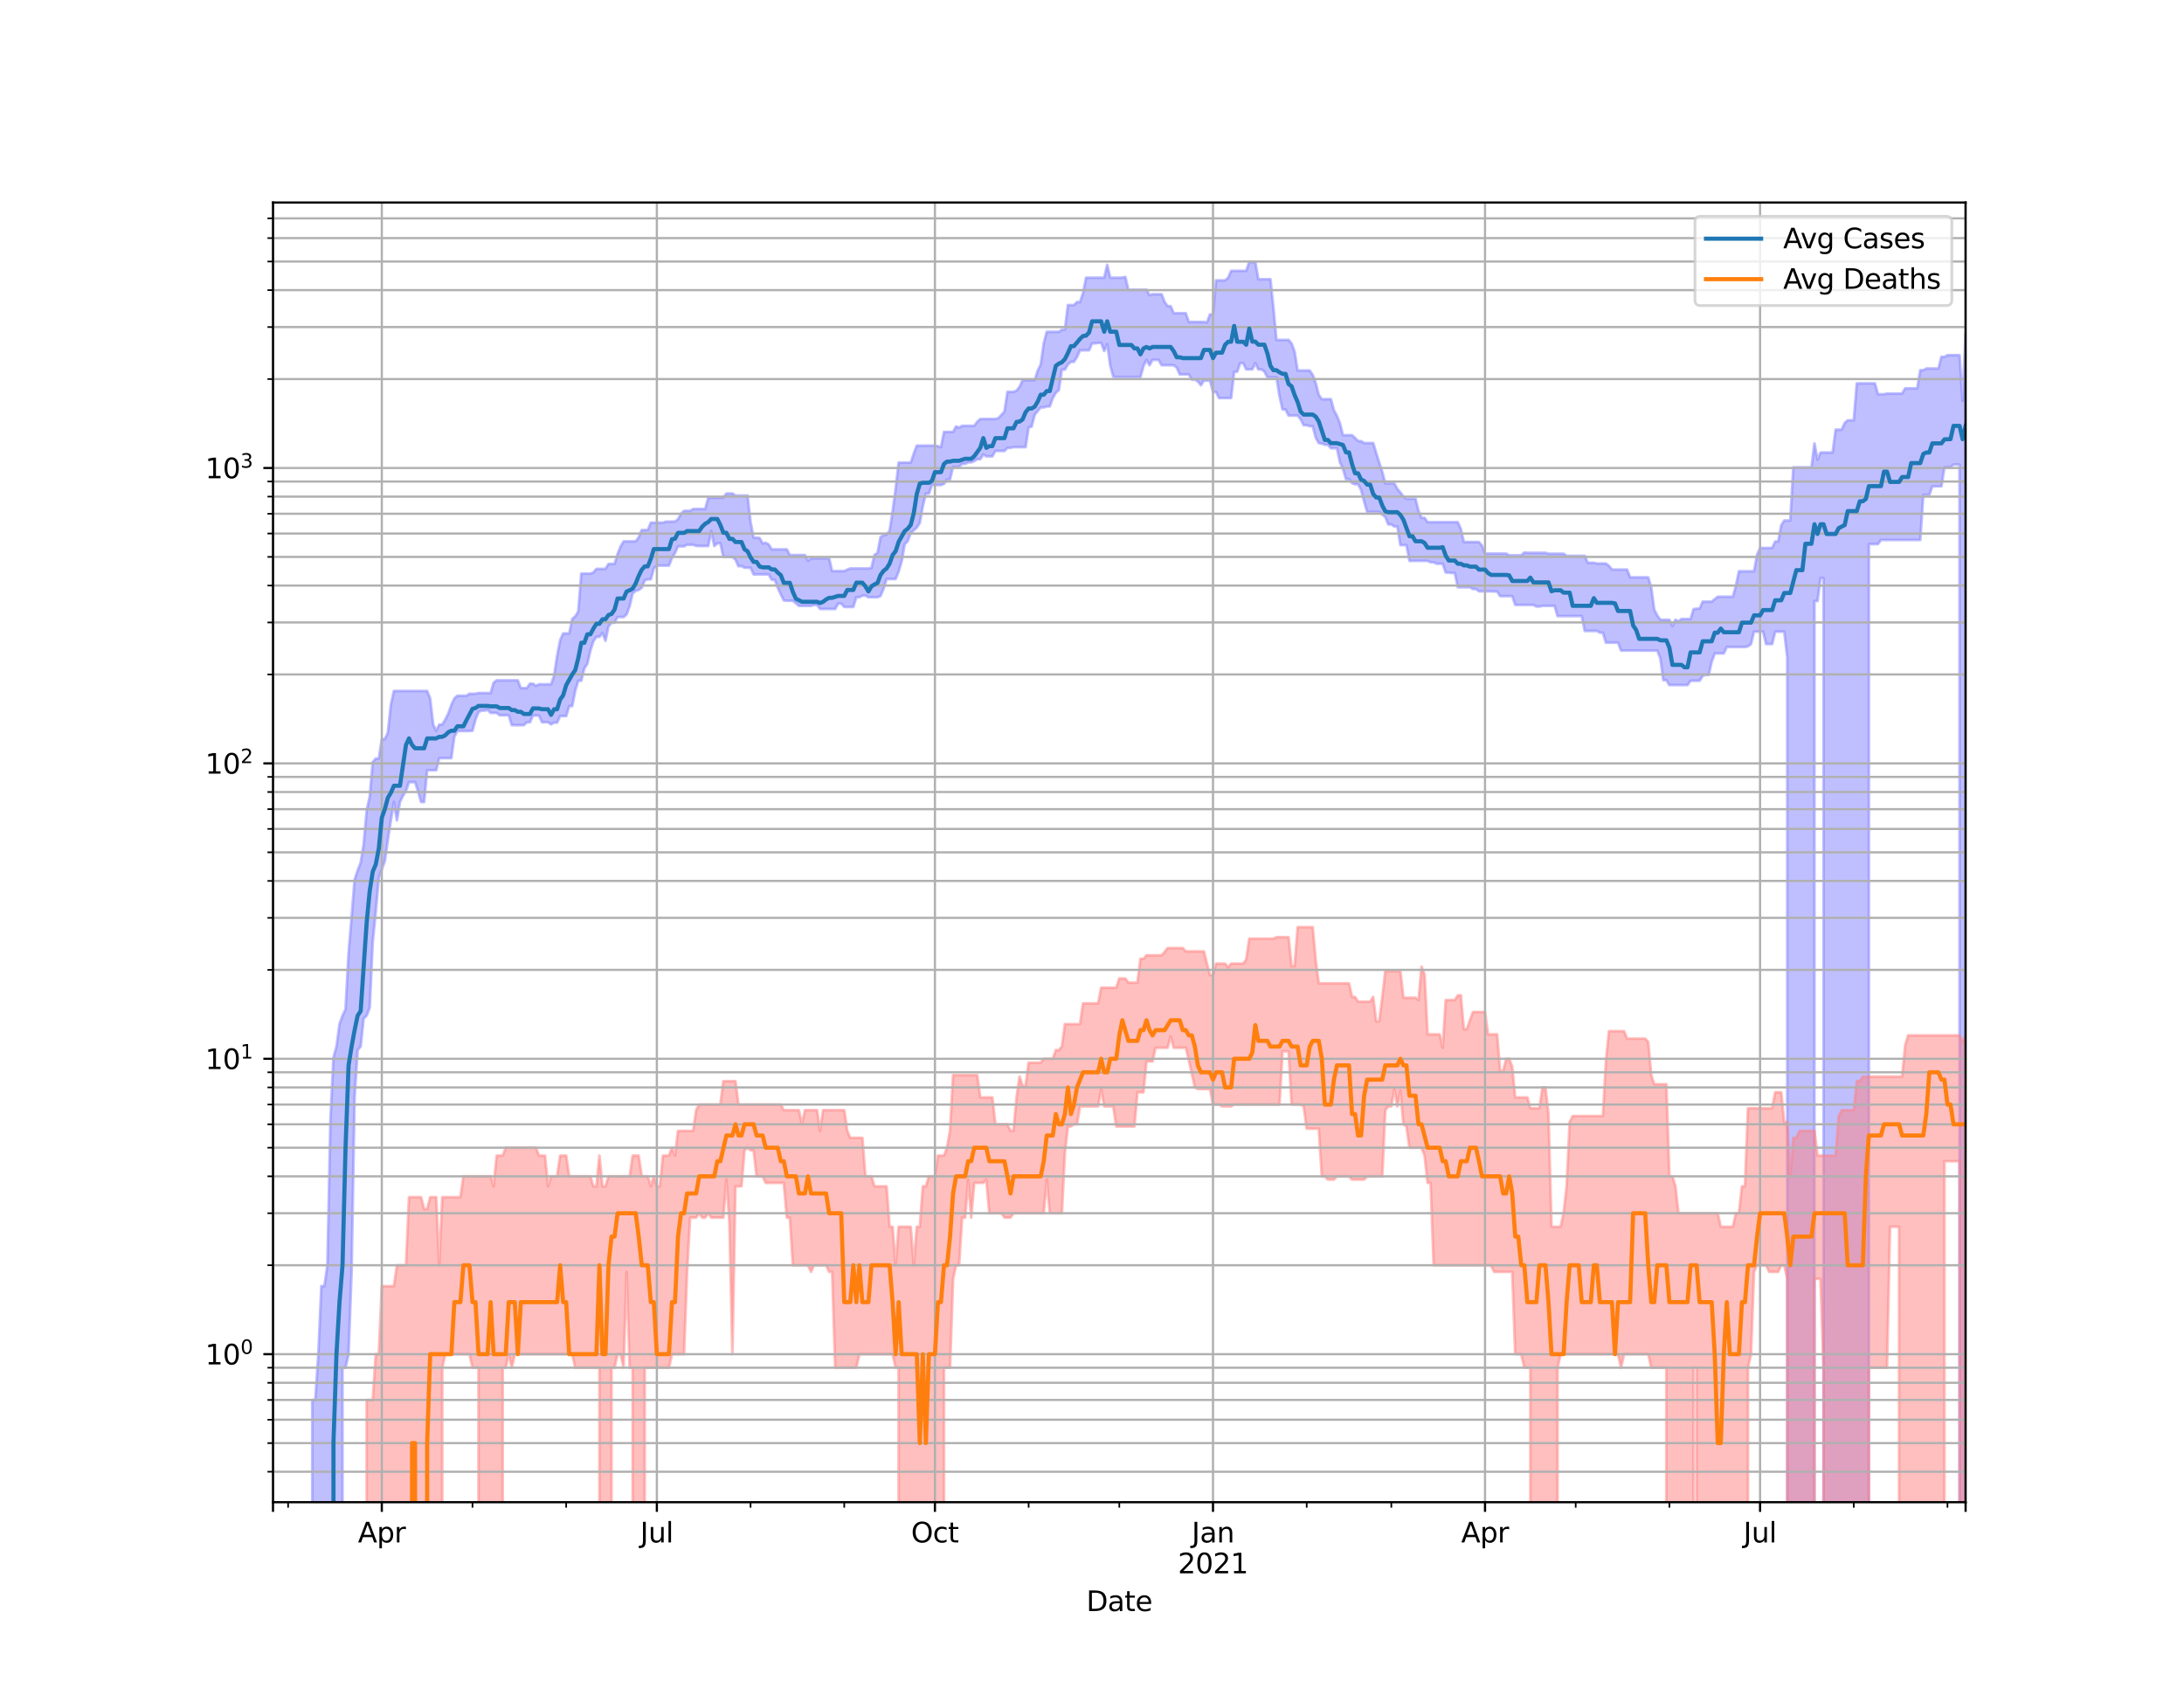 <?xml version="1.0" encoding="utf-8" standalone="no"?>
<!DOCTYPE svg PUBLIC "-//W3C//DTD SVG 1.1//EN"
  "http://www.w3.org/Graphics/SVG/1.1/DTD/svg11.dtd">
<svg height="612pt" version="1.1" viewBox="0 0 792 612" width="792pt" xmlns="http://www.w3.org/2000/svg" xmlns:xlink="http://www.w3.org/1999/xlink">
 <defs>
  <style type="text/css">*{stroke-linecap:butt;stroke-linejoin:round;}</style>
 </defs>
 <g id="figure_1">
  <g id="patch_1">
   <path d="M 0 612 
L 792 612 
L 792 0 
L 0 0 
z
" style="fill:#ffffff;"/>
  </g>
  <g id="axes_1">
   <g id="patch_2">
    <path d="M 99 544.68 
L 712.8 544.68 
L 712.8 73.44 
L 99 73.44 
z
" style="fill:#ffffff;"/>
   </g>
   <g id="PolyCollection_1">
    <path clip-path="url(#p68e2955192)" d="M 99 107600.091 
L 99 107600.091 
L 100.096 107600.091 
L 101.192 107600.091 
L 102.288 107600.091 
L 103.384 107600.091 
L 104.48 107600.091 
L 105.576 107600.091 
L 106.672 107600.091 
L 107.769 107600.091 
L 108.865 107600.091 
L 109.961 107600.091 
L 111.057 107600.091 
L 112.153 107600.091 
L 113.249 507.608 
L 114.345 507.608 
L 115.441 491.017 
L 116.537 466.334 
L 117.633 466.334 
L 118.729 458.774 
L 119.825 406.145 
L 120.921 383.445 
L 122.017 379.474 
L 123.114 371.347 
L 124.21 368.256 
L 125.306 365.987 
L 126.402 345.774 
L 127.498 332.495 
L 128.594 318.959 
L 129.69 315.627 
L 130.786 312.819 
L 131.882 306.069 
L 132.978 293.858 
L 134.074 288.896 
L 135.17 276.29 
L 136.266 275.064 
L 137.363 275.064 
L 138.459 268.009 
L 139.555 268.009 
L 140.651 265.644 
L 141.747 255.491 
L 142.843 250.529 
L 143.939 250.529 
L 145.035 250.529 
L 146.131 250.529 
L 147.227 250.529 
L 148.323 250.529 
L 149.419 250.529 
L 150.515 250.529 
L 151.611 250.529 
L 152.708 250.529 
L 153.804 250.529 
L 154.9 250.529 
L 155.996 253.223 
L 157.092 262.736 
L 158.188 264.954 
L 159.284 262.736 
L 160.38 262.736 
L 161.476 260.882 
L 162.572 258.688 
L 163.668 255.609 
L 164.764 253.251 
L 165.86 252.28 
L 166.956 252.28 
L 168.053 252.28 
L 169.149 252.28 
L 170.245 251.545 
L 171.341 251.545 
L 172.437 251.545 
L 173.533 251.302 
L 174.629 251.302 
L 175.725 251.302 
L 176.821 251.302 
L 177.917 251.302 
L 179.013 247.508 
L 180.109 246.698 
L 181.205 246.698 
L 182.301 246.698 
L 183.398 246.698 
L 184.494 246.698 
L 185.59 246.698 
L 186.686 246.698 
L 187.782 246.698 
L 188.878 249.509 
L 189.974 249.509 
L 191.07 249.509 
L 192.166 247.907 
L 193.262 247.907 
L 194.358 248.663 
L 195.454 248.132 
L 196.55 248.132 
L 197.646 248.132 
L 198.743 248.132 
L 199.839 248.132 
L 200.935 244.976 
L 202.031 237.853 
L 203.127 232.137 
L 204.223 229.692 
L 205.319 229.692 
L 206.415 229.692 
L 207.511 224.455 
L 208.607 223.47 
L 209.703 221.743 
L 210.799 207.996 
L 211.895 207.996 
L 212.991 207.996 
L 214.088 207.996 
L 215.184 207.553 
L 216.28 206.279 
L 217.376 206.279 
L 218.472 206.279 
L 219.568 206.279 
L 220.664 204.476 
L 221.76 204.476 
L 222.856 204.476 
L 223.952 200.902 
L 225.048 198.155 
L 226.144 196.305 
L 227.24 196.305 
L 228.336 196.305 
L 229.433 196.305 
L 230.529 196.305 
L 231.625 194.821 
L 232.721 192.175 
L 233.817 192.175 
L 234.913 192.175 
L 236.009 189.528 
L 237.105 189.528 
L 238.201 189.528 
L 239.297 189.528 
L 240.393 189.528 
L 241.489 189.145 
L 242.585 189.145 
L 243.681 189.124 
L 244.778 189.124 
L 245.874 188.27 
L 246.97 186.288 
L 248.066 185.236 
L 249.162 185.236 
L 250.258 185.236 
L 251.354 184.559 
L 252.45 184.559 
L 253.546 184.559 
L 254.642 184.559 
L 255.738 184.559 
L 256.834 180.478 
L 257.93 180.478 
L 259.026 180.478 
L 260.123 180.478 
L 261.219 180.478 
L 262.315 180.478 
L 263.411 178.944 
L 264.507 178.944 
L 265.603 178.944 
L 266.699 179.682 
L 267.795 179.682 
L 268.891 179.682 
L 269.987 179.682 
L 271.083 179.682 
L 272.179 189.209 
L 273.275 194.989 
L 274.371 194.989 
L 275.467 195.061 
L 276.564 197.062 
L 277.66 196.811 
L 278.756 197.415 
L 279.852 199.205 
L 280.948 199.205 
L 282.044 199.205 
L 283.14 199.205 
L 284.236 199.205 
L 285.332 199.205 
L 286.428 201.277 
L 287.524 201.277 
L 288.62 201.277 
L 289.716 201.277 
L 290.812 201.277 
L 291.909 201.277 
L 293.005 203.311 
L 294.101 202.447 
L 295.197 202.447 
L 296.293 202.447 
L 297.389 202.447 
L 298.485 202.447 
L 299.581 202.447 
L 300.677 202.447 
L 301.773 207.083 
L 302.869 207.083 
L 303.965 207.083 
L 305.061 207.083 
L 306.158 207.083 
L 307.254 206.556 
L 308.35 206.126 
L 309.446 206.126 
L 310.542 206.126 
L 311.638 206.126 
L 312.734 206.126 
L 313.83 206.126 
L 314.926 206.126 
L 316.022 205.913 
L 317.118 201.176 
L 318.214 200.495 
L 319.31 194.765 
L 320.406 194.029 
L 321.502 193.864 
L 322.599 192.432 
L 323.695 185.497 
L 324.791 177.233 
L 325.887 167.754 
L 326.983 167.754 
L 328.079 167.754 
L 329.175 167.754 
L 330.271 167.754 
L 331.367 164.464 
L 332.463 161.578 
L 333.559 161.578 
L 334.655 161.578 
L 335.751 161.578 
L 336.848 161.578 
L 337.944 161.578 
L 339.04 161.578 
L 340.136 161.778 
L 341.232 162.145 
L 342.328 156.61 
L 343.424 156.61 
L 344.52 156.61 
L 345.616 156.61 
L 346.712 154.643 
L 347.808 155.029 
L 348.904 154.402 
L 350 154.402 
L 351.096 154.402 
L 352.192 154.402 
L 353.289 154.402 
L 354.385 152.919 
L 355.481 151.93 
L 356.577 151.93 
L 357.673 151.93 
L 358.769 151.93 
L 359.865 151.93 
L 360.961 151.93 
L 362.057 151.592 
L 363.153 150.47 
L 364.249 149.246 
L 365.345 142.087 
L 366.441 142.087 
L 367.538 142.087 
L 368.634 141.673 
L 369.73 140.273 
L 370.826 137.856 
L 371.922 137.856 
L 373.018 137.856 
L 374.114 137.856 
L 375.21 137.856 
L 376.306 134.41 
L 377.402 132.121 
L 378.498 124.499 
L 379.594 120.315 
L 380.69 120.315 
L 381.786 120.315 
L 382.882 120.315 
L 383.979 120.315 
L 385.075 119.538 
L 386.171 119.538 
L 387.267 110.624 
L 388.363 110.624 
L 389.459 110.624 
L 390.555 109.528 
L 391.651 109.528 
L 392.747 106.244 
L 393.843 100.691 
L 394.939 100.691 
L 396.035 100.691 
L 397.131 100.691 
L 398.228 100.691 
L 399.324 100.691 
L 400.42 100.691 
L 401.516 96.036 
L 402.612 100.691 
L 403.708 100.691 
L 404.804 100.691 
L 405.9 100.691 
L 406.996 100.656 
L 408.092 100.419 
L 409.188 105.059 
L 410.284 105.059 
L 411.38 105.059 
L 412.476 105.059 
L 413.572 105.059 
L 414.669 105.059 
L 415.765 105.059 
L 416.861 107.008 
L 417.957 106.686 
L 419.053 106.686 
L 420.149 106.686 
L 421.245 106.686 
L 422.341 109.485 
L 423.437 111.012 
L 424.533 111.012 
L 425.629 113.569 
L 426.725 113.569 
L 427.821 113.569 
L 428.918 113.569 
L 430.014 113.569 
L 431.11 116.754 
L 432.206 116.754 
L 433.302 116.754 
L 434.398 116.754 
L 435.494 116.754 
L 436.59 116.754 
L 437.686 116.915 
L 438.782 114.013 
L 439.878 114.013 
L 440.974 101.655 
L 442.07 101.655 
L 443.166 101.655 
L 444.262 101.655 
L 445.359 100.758 
L 446.455 98.204 
L 447.551 98.204 
L 448.647 98.204 
L 449.743 98.204 
L 450.839 98.204 
L 451.935 98.204 
L 453.031 94.86 
L 454.127 95.07 
L 455.223 95.07 
L 456.319 101.24 
L 457.415 101.24 
L 458.511 101.24 
L 459.608 101.24 
L 460.704 101.24 
L 461.8 111.712 
L 462.896 123.244 
L 463.992 123.244 
L 465.088 123.244 
L 466.184 123.244 
L 467.28 123.244 
L 468.376 124.548 
L 469.472 127.461 
L 470.568 134.343 
L 471.664 134.343 
L 472.76 134.343 
L 473.856 134.343 
L 474.952 134.343 
L 476.049 135.959 
L 477.145 138.921 
L 478.241 143.182 
L 479.337 144.734 
L 480.433 144.734 
L 481.529 144.734 
L 482.625 144.734 
L 483.721 148.743 
L 484.817 150.757 
L 485.913 153.467 
L 487.009 157.801 
L 488.105 157.801 
L 489.201 157.801 
L 490.298 157.801 
L 491.394 158.803 
L 492.49 159.902 
L 493.586 159.958 
L 494.682 160.642 
L 495.778 160.642 
L 496.874 160.642 
L 497.97 160.642 
L 499.066 164.265 
L 500.162 167.763 
L 501.258 171.073 
L 502.354 175.262 
L 503.45 175.262 
L 504.546 175.262 
L 505.642 175.262 
L 506.739 177.277 
L 507.835 178.582 
L 508.931 179.983 
L 510.027 180.826 
L 511.123 180.826 
L 512.219 180.826 
L 513.315 180.826 
L 514.411 185.223 
L 515.507 187.773 
L 516.603 187.773 
L 517.699 189.344 
L 518.795 189.344 
L 519.891 189.344 
L 520.987 189.344 
L 522.084 189.344 
L 523.18 189.344 
L 524.276 189.344 
L 525.372 189.344 
L 526.468 189.344 
L 527.564 189.344 
L 528.66 189.344 
L 529.756 191.814 
L 530.852 196.545 
L 531.948 196.545 
L 533.044 196.545 
L 534.14 196.545 
L 535.236 196.545 
L 536.332 196.545 
L 537.429 197.822 
L 538.525 200.73 
L 539.621 200.73 
L 540.717 200.73 
L 541.813 200.73 
L 542.909 200.73 
L 544.005 200.73 
L 545.101 200.73 
L 546.197 200.73 
L 547.293 201.36 
L 548.389 201.36 
L 549.485 201.36 
L 550.581 201.36 
L 551.678 201.36 
L 552.774 200.342 
L 553.87 200.45 
L 554.966 200.45 
L 556.062 200.45 
L 557.158 200.45 
L 558.254 200.45 
L 559.35 200.45 
L 560.446 200.45 
L 561.542 200.775 
L 562.638 200.775 
L 563.734 200.775 
L 564.83 200.775 
L 565.926 200.775 
L 567.023 200.775 
L 568.119 201.544 
L 569.215 201.544 
L 570.311 201.544 
L 571.407 201.544 
L 572.503 201.544 
L 573.599 201.544 
L 574.695 201.544 
L 575.791 204.065 
L 576.887 204.065 
L 577.983 204.065 
L 579.079 204.329 
L 580.175 204.329 
L 581.271 204.329 
L 582.367 204.329 
L 583.464 205.159 
L 584.56 206.525 
L 585.656 206.525 
L 586.752 206.525 
L 587.848 206.525 
L 588.944 206.525 
L 590.04 206.525 
L 591.136 209.34 
L 592.232 209.34 
L 593.328 209.34 
L 594.424 209.34 
L 595.52 209.34 
L 596.616 209.34 
L 597.712 209.34 
L 598.809 213.087 
L 599.905 221.092 
L 601.001 223.175 
L 602.097 224.728 
L 603.193 224.728 
L 604.289 224.728 
L 605.385 224.728 
L 606.481 227.016 
L 607.577 224.728 
L 608.673 225.278 
L 609.769 224.455 
L 610.865 224.455 
L 611.961 224.455 
L 613.058 224.455 
L 614.154 220.868 
L 615.25 220.701 
L 616.346 220.701 
L 617.442 218.154 
L 618.538 218.154 
L 619.634 218.154 
L 620.73 218.154 
L 621.826 217.24 
L 622.922 216.369 
L 624.018 216.369 
L 625.114 216.369 
L 626.21 216.369 
L 627.306 216.369 
L 628.403 216.369 
L 629.499 212.417 
L 630.595 207.145 
L 631.691 207.145 
L 632.787 207.145 
L 633.883 207.145 
L 634.979 207.145 
L 636.075 207.145 
L 637.171 201.24 
L 638.267 198.69 
L 639.363 198.69 
L 640.459 198.69 
L 641.555 198.69 
L 642.651 198.69 
L 643.747 196.346 
L 644.844 196.346 
L 645.94 190.464 
L 647.036 188.73 
L 648.132 188.73 
L 649.228 188.73 
L 650.324 169.472 
L 651.42 169.472 
L 652.516 169.472 
L 653.612 169.472 
L 654.708 169.472 
L 655.804 169.472 
L 656.9 169.472 
L 657.996 160.773 
L 659.092 166.673 
L 660.189 164.066 
L 661.285 164.066 
L 662.381 164.066 
L 663.477 164.066 
L 664.573 164.066 
L 665.669 155.788 
L 666.765 155.788 
L 667.861 155.788 
L 668.957 153.368 
L 670.053 152.415 
L 671.149 152.415 
L 672.245 152.415 
L 673.341 139.005 
L 674.438 139.005 
L 675.534 139.005 
L 676.63 139.005 
L 677.726 139.005 
L 678.822 139.005 
L 679.918 139.005 
L 681.014 142.956 
L 682.11 142.956 
L 683.206 142.956 
L 684.302 142.706 
L 685.398 142.706 
L 686.494 142.706 
L 687.59 142.706 
L 688.686 142.706 
L 689.783 142.706 
L 690.879 140.822 
L 691.975 140.822 
L 693.071 140.822 
L 694.167 140.822 
L 695.263 140.822 
L 696.359 134.239 
L 697.455 134.239 
L 698.551 133.618 
L 699.647 133.618 
L 700.743 133.618 
L 701.839 133.618 
L 702.935 133.618 
L 704.031 129.392 
L 705.128 129.392 
L 706.224 128.803 
L 707.32 128.792 
L 708.416 128.792 
L 709.512 128.792 
L 710.608 128.792 
L 711.704 145.353 
L 712.8 121.166 
L 712.8 107600.091 
L 712.8 107600.091 
L 711.704 107600.091 
L 710.608 168.455 
L 709.512 168.455 
L 708.416 168.455 
L 707.32 169.486 
L 706.224 169.486 
L 705.128 169.486 
L 704.031 176.345 
L 702.935 176.345 
L 701.839 176.345 
L 700.743 176.345 
L 699.647 179.44 
L 698.551 179.44 
L 697.455 179.44 
L 696.359 195.789 
L 695.263 195.789 
L 694.167 195.789 
L 693.071 195.789 
L 691.975 195.789 
L 690.879 195.789 
L 689.783 195.789 
L 688.686 195.789 
L 687.59 195.789 
L 686.494 195.789 
L 685.398 195.789 
L 684.302 195.789 
L 683.206 195.789 
L 682.11 195.789 
L 681.014 197.28 
L 679.918 197.28 
L 678.822 197.28 
L 677.726 197.28 
L 676.63 107600.091 
L 675.534 107600.091 
L 674.438 107600.091 
L 673.341 107600.091 
L 672.245 107600.091 
L 671.149 107600.091 
L 670.053 107600.091 
L 668.957 107600.091 
L 667.861 107600.091 
L 666.765 107600.091 
L 665.669 107600.091 
L 664.573 107600.091 
L 663.477 107600.091 
L 662.381 107600.091 
L 661.285 209.613 
L 660.189 209.613 
L 659.092 217.917 
L 657.996 217.917 
L 656.9 107600.091 
L 655.804 107600.091 
L 654.708 107600.091 
L 653.612 107600.091 
L 652.516 107600.091 
L 651.42 107600.091 
L 650.324 107600.091 
L 649.228 107600.091 
L 648.132 238.338 
L 647.036 229.037 
L 645.94 229.037 
L 644.844 229.037 
L 643.747 229.037 
L 642.651 233.529 
L 641.555 233.529 
L 640.459 233.529 
L 639.363 229.037 
L 638.267 229.037 
L 637.171 229.037 
L 636.075 229.037 
L 634.979 233.529 
L 633.883 234.362 
L 632.787 234.587 
L 631.691 234.587 
L 630.595 234.587 
L 629.499 234.587 
L 628.403 234.587 
L 627.306 234.587 
L 626.21 234.587 
L 625.114 236.935 
L 624.018 236.935 
L 622.922 236.935 
L 621.826 236.935 
L 620.73 239.974 
L 619.634 244.696 
L 618.538 244.696 
L 617.442 245.117 
L 616.346 246.844 
L 615.25 246.844 
L 614.154 246.844 
L 613.058 246.844 
L 611.961 248.409 
L 610.865 248.409 
L 609.769 248.409 
L 608.673 248.409 
L 607.577 248.409 
L 606.481 248.409 
L 605.385 248.409 
L 604.289 246.625 
L 603.193 246.625 
L 602.097 238.645 
L 601.001 235.901 
L 599.905 235.901 
L 598.809 235.901 
L 597.712 235.901 
L 596.616 235.901 
L 595.52 235.901 
L 594.424 235.881 
L 593.328 235.881 
L 592.232 235.881 
L 591.136 235.881 
L 590.04 235.881 
L 588.944 235.881 
L 587.848 235.881 
L 586.752 233.018 
L 585.656 233.018 
L 584.56 233.018 
L 583.464 233.018 
L 582.367 233.018 
L 581.271 229.405 
L 580.175 229.405 
L 579.079 228.771 
L 577.983 228.771 
L 576.887 228.771 
L 575.791 228.771 
L 574.695 228.771 
L 573.599 223.396 
L 572.503 223.396 
L 571.407 223.396 
L 570.311 223.396 
L 569.215 223.396 
L 568.119 223.396 
L 567.023 223.396 
L 565.926 223.396 
L 564.83 223.396 
L 563.734 219.668 
L 562.638 219.668 
L 561.542 219.668 
L 560.446 219.668 
L 559.35 219.668 
L 558.254 219.927 
L 557.158 219.927 
L 556.062 219.329 
L 554.966 219.329 
L 553.87 219.329 
L 552.774 219.329 
L 551.678 219.329 
L 550.581 219.329 
L 549.485 219.329 
L 548.389 216.153 
L 547.293 216.153 
L 546.197 216.153 
L 545.101 216.153 
L 544.005 216.153 
L 542.909 214.479 
L 541.813 214.479 
L 540.717 214.418 
L 539.621 214.418 
L 538.525 214.418 
L 537.429 214.418 
L 536.332 214.418 
L 535.236 213.574 
L 534.14 213.574 
L 533.044 212.933 
L 531.948 212.933 
L 530.852 212.933 
L 529.756 212.933 
L 528.66 212.933 
L 527.564 207.774 
L 526.468 207.774 
L 525.372 207.605 
L 524.276 207.605 
L 523.18 204.407 
L 522.084 204.407 
L 520.987 204.407 
L 519.891 203.88 
L 518.795 203.88 
L 517.699 203.369 
L 516.603 203.369 
L 515.507 203.369 
L 514.411 203.369 
L 513.315 203.369 
L 512.219 203.369 
L 511.123 203.369 
L 510.027 197.652 
L 508.931 197.652 
L 507.835 197.652 
L 506.739 190.91 
L 505.642 190.91 
L 504.546 190.153 
L 503.45 190.153 
L 502.354 187.466 
L 501.258 186.554 
L 500.162 185.621 
L 499.066 185.621 
L 497.97 185.621 
L 496.874 185.621 
L 495.778 185.621 
L 494.682 181.823 
L 493.586 177.667 
L 492.49 175.578 
L 491.394 175.578 
L 490.298 175.199 
L 489.201 173.72 
L 488.105 173.72 
L 487.009 170.031 
L 485.913 167.607 
L 484.817 162.53 
L 483.721 162.53 
L 482.625 162.53 
L 481.529 161.267 
L 480.433 161.267 
L 479.337 160.83 
L 478.241 160.658 
L 477.145 158.733 
L 476.049 154.529 
L 474.952 154.529 
L 473.856 154.185 
L 472.76 154.185 
L 471.664 152.029 
L 470.568 150.674 
L 469.472 150.674 
L 468.376 150.674 
L 467.28 150.674 
L 466.184 148.468 
L 465.088 148.468 
L 463.992 143.594 
L 462.896 136.805 
L 461.8 136.805 
L 460.704 136.805 
L 459.608 136.805 
L 458.511 134.692 
L 457.415 133.938 
L 456.319 133.938 
L 455.223 131.671 
L 454.127 133.938 
L 453.031 133.938 
L 451.935 133.938 
L 450.839 131.671 
L 449.743 131.671 
L 448.647 134.811 
L 447.551 134.811 
L 446.455 144.327 
L 445.359 144.327 
L 444.262 144.327 
L 443.166 144.327 
L 442.07 144.327 
L 440.974 142.123 
L 439.878 142.123 
L 438.782 137.996 
L 437.686 137.996 
L 436.59 137.996 
L 435.494 139.701 
L 434.398 138.322 
L 433.302 137.647 
L 432.206 137.647 
L 431.11 135.754 
L 430.014 135.754 
L 428.918 135.754 
L 427.821 135.754 
L 426.725 133.261 
L 425.629 132.427 
L 424.533 132.427 
L 423.437 132.427 
L 422.341 132.427 
L 421.245 132.427 
L 420.149 130.487 
L 419.053 130.487 
L 417.957 130.487 
L 416.861 132.427 
L 415.765 130.487 
L 414.669 132.756 
L 413.572 136.704 
L 412.476 136.704 
L 411.38 136.704 
L 410.284 136.704 
L 409.188 136.704 
L 408.092 136.704 
L 406.996 136.704 
L 405.9 136.704 
L 404.804 136.704 
L 403.708 136.621 
L 402.612 132.511 
L 401.516 124.802 
L 400.42 127.276 
L 399.324 124.323 
L 398.228 124.323 
L 397.131 124.513 
L 396.035 124.513 
L 394.939 127.017 
L 393.843 127.017 
L 392.747 127.017 
L 391.651 127.017 
L 390.555 129.474 
L 389.459 131.199 
L 388.363 131.199 
L 387.267 132.152 
L 386.171 134.013 
L 385.075 134.013 
L 383.979 141.419 
L 382.882 142.438 
L 381.786 144.303 
L 380.69 147.361 
L 379.594 147.361 
L 378.498 147.725 
L 377.402 147.725 
L 376.306 149.025 
L 375.21 150.434 
L 374.114 154.697 
L 373.018 154.964 
L 371.922 162.129 
L 370.826 162.129 
L 369.73 162.129 
L 368.634 162.129 
L 367.538 162.129 
L 366.441 162.39 
L 365.345 162.39 
L 364.249 163.513 
L 363.153 163.513 
L 362.057 163.513 
L 360.961 163.513 
L 359.865 165.485 
L 358.769 165.485 
L 357.673 165.485 
L 356.577 164.802 
L 355.481 166.486 
L 354.385 166.486 
L 353.289 167.199 
L 352.192 167.647 
L 351.096 167.647 
L 350 168.175 
L 348.904 168.175 
L 347.808 169.282 
L 346.712 169.282 
L 345.616 169.282 
L 344.52 173.857 
L 343.424 173.857 
L 342.328 175.446 
L 341.232 175.875 
L 340.136 175.875 
L 339.04 175.875 
L 337.944 175.875 
L 336.848 178.995 
L 335.751 178.995 
L 334.655 183.502 
L 333.559 189.614 
L 332.463 191.286 
L 331.367 192.296 
L 330.271 193.227 
L 329.175 196.223 
L 328.079 197.347 
L 326.983 203.494 
L 325.887 207.249 
L 324.791 209.955 
L 323.695 209.955 
L 322.599 209.955 
L 321.502 209.955 
L 320.406 213.49 
L 319.31 216.103 
L 318.214 216.559 
L 317.118 216.559 
L 316.022 216.559 
L 314.926 216.559 
L 313.83 215.964 
L 312.734 215.964 
L 311.638 216.559 
L 310.542 216.559 
L 309.446 220.078 
L 308.35 220.078 
L 307.254 220.078 
L 306.158 220.078 
L 305.061 218.858 
L 303.965 218.858 
L 302.869 220.812 
L 301.773 220.812 
L 300.677 220.812 
L 299.581 220.812 
L 298.485 220.812 
L 297.389 220.812 
L 296.293 219.342 
L 295.197 219.342 
L 294.101 219.681 
L 293.005 219.681 
L 291.909 219.681 
L 290.812 219.681 
L 289.716 219.681 
L 288.62 218.711 
L 287.524 217.825 
L 286.428 217.825 
L 285.332 217.825 
L 284.236 217.707 
L 283.14 215.539 
L 282.044 213.028 
L 280.948 210.21 
L 279.852 210.21 
L 278.756 208.272 
L 277.66 208.272 
L 276.564 208.272 
L 275.467 208.272 
L 274.371 208.272 
L 273.275 208.272 
L 272.179 205.852 
L 271.083 205.852 
L 269.987 205.852 
L 268.891 205.249 
L 267.795 205.329 
L 266.699 202.93 
L 265.603 201.923 
L 264.507 201.923 
L 263.411 201.923 
L 262.315 201.923 
L 261.219 197.003 
L 260.123 197.003 
L 259.026 197.992 
L 257.93 192.523 
L 256.834 197.992 
L 255.738 197.992 
L 254.642 197.992 
L 253.546 197.992 
L 252.45 197.924 
L 251.354 197.533 
L 250.258 197.533 
L 249.162 197.533 
L 248.066 198.087 
L 246.97 198.087 
L 245.874 198.087 
L 244.778 200.531 
L 243.681 202.297 
L 242.585 205.079 
L 241.489 205.079 
L 240.393 205.079 
L 239.297 205.079 
L 238.201 205.079 
L 237.105 206.126 
L 236.009 210.054 
L 234.913 210.054 
L 233.817 210.432 
L 232.721 213.098 
L 231.625 213.934 
L 230.529 214.26 
L 229.433 215.154 
L 228.336 219.777 
L 227.24 222.765 
L 226.144 223.736 
L 225.048 223.736 
L 223.952 223.736 
L 222.856 225.788 
L 221.76 225.788 
L 220.664 227.16 
L 219.568 232.334 
L 218.472 229.523 
L 217.376 230.907 
L 216.28 230.907 
L 215.184 232.495 
L 214.088 235.978 
L 212.991 240.697 
L 211.895 242.375 
L 210.799 246.82 
L 209.703 246.82 
L 208.607 250.476 
L 207.511 256.024 
L 206.415 256.024 
L 205.319 259.643 
L 204.223 259.643 
L 203.127 259.643 
L 202.031 262.019 
L 200.935 262.019 
L 199.839 262.633 
L 198.743 261.884 
L 197.646 261.884 
L 196.55 261.884 
L 195.454 259.451 
L 194.358 259.451 
L 193.262 259.451 
L 192.166 261.884 
L 191.07 261.884 
L 189.974 262.942 
L 188.878 262.942 
L 187.782 262.942 
L 186.686 262.942 
L 185.59 262.942 
L 184.494 259.355 
L 183.398 259.355 
L 182.301 259.355 
L 181.205 259.355 
L 180.109 258.499 
L 179.013 258.499 
L 177.917 258.499 
L 176.821 257.352 
L 175.725 257.66 
L 174.629 257.66 
L 173.533 258.187 
L 172.437 260.915 
L 171.341 264.954 
L 170.245 265.062 
L 169.149 265.062 
L 168.053 265.062 
L 166.956 265.062 
L 165.86 265.062 
L 164.764 267.131 
L 163.668 274.885 
L 162.572 274.885 
L 161.476 274.885 
L 160.38 274.885 
L 159.284 274.885 
L 158.188 279.283 
L 157.092 279.283 
L 155.996 279.283 
L 154.9 279.283 
L 153.804 290.805 
L 152.708 290.805 
L 151.611 286.947 
L 150.515 283.599 
L 149.419 283.599 
L 148.323 283.599 
L 147.227 286.773 
L 146.131 288.536 
L 145.035 290.805 
L 143.939 297.486 
L 142.843 290.805 
L 141.747 297.486 
L 140.651 304.524 
L 139.555 312.218 
L 138.459 315.2 
L 137.363 318.273 
L 136.266 330.682 
L 135.17 341.471 
L 134.074 365.358 
L 132.978 368.256 
L 131.882 369.264 
L 130.786 379.474 
L 129.69 380.761 
L 128.594 397.914 
L 127.498 461.16 
L 126.402 491.017 
L 125.306 495.918 
L 124.21 495.918 
L 123.114 107600.091 
L 122.017 107600.091 
L 120.921 107600.091 
L 119.825 107600.091 
L 118.729 107600.091 
L 117.633 107600.091 
L 116.537 107600.091 
L 115.441 107600.091 
L 114.345 107600.091 
L 113.249 107600.091 
L 112.153 107600.091 
L 111.057 107600.091 
L 109.961 107600.091 
L 108.865 107600.091 
L 107.769 107600.091 
L 106.672 107600.091 
L 105.576 107600.091 
L 104.48 107600.091 
L 103.384 107600.091 
L 102.288 107600.091 
L 101.192 107600.091 
L 100.096 107600.091 
L 99 107600.091 
z
" style="fill:#8080ff;fill-opacity:0.5;stroke:#8080ff;stroke-opacity:0.5;"/>
   </g>
   <g id="PolyCollection_2">
    <path clip-path="url(#p68e2955192)" d="M 99 107600.091 
L 99 107600.091 
L 100.096 107600.091 
L 101.192 107600.091 
L 102.288 107600.091 
L 103.384 107600.091 
L 104.48 107600.091 
L 105.576 107600.091 
L 106.672 107600.091 
L 107.769 107600.091 
L 108.865 107600.091 
L 109.961 107600.091 
L 111.057 107600.091 
L 112.153 107600.091 
L 113.249 107600.091 
L 114.345 107600.091 
L 115.441 107600.091 
L 116.537 107600.091 
L 117.633 107600.091 
L 118.729 107600.091 
L 119.825 107600.091 
L 120.921 107600.091 
L 122.017 107600.091 
L 123.114 107600.091 
L 124.21 107600.091 
L 125.306 107600.091 
L 126.402 107600.091 
L 127.498 107600.091 
L 128.594 107600.091 
L 129.69 107600.091 
L 130.786 107600.091 
L 131.882 107600.091 
L 132.978 507.608 
L 134.074 507.608 
L 135.17 507.608 
L 136.266 491.017 
L 137.363 491.017 
L 138.459 466.334 
L 139.555 466.334 
L 140.651 466.334 
L 141.747 466.334 
L 142.843 466.334 
L 143.939 458.774 
L 145.035 458.774 
L 146.131 458.774 
L 147.227 458.774 
L 148.323 434.091 
L 149.419 434.091 
L 150.515 434.091 
L 151.611 434.091 
L 152.708 434.091 
L 153.804 438.388 
L 154.9 438.388 
L 155.996 434.091 
L 157.092 434.091 
L 158.188 434.091 
L 159.284 458.774 
L 160.38 434.091 
L 161.476 434.091 
L 162.572 434.091 
L 163.668 434.091 
L 164.764 434.091 
L 165.86 434.091 
L 166.956 434.091 
L 168.053 426.531 
L 169.149 426.531 
L 170.245 426.531 
L 171.341 426.531 
L 172.437 426.531 
L 173.533 426.531 
L 174.629 426.531 
L 175.725 426.531 
L 176.821 426.531 
L 177.917 426.531 
L 179.013 430.157 
L 180.109 419.029 
L 181.205 419.029 
L 182.301 419.029 
L 183.398 416.151 
L 184.494 416.151 
L 185.59 416.151 
L 186.686 416.151 
L 187.782 416.151 
L 188.878 416.151 
L 189.974 416.151 
L 191.07 416.151 
L 192.166 416.151 
L 193.262 416.151 
L 194.358 416.151 
L 195.454 419.029 
L 196.55 419.029 
L 197.646 419.029 
L 198.743 430.157 
L 199.839 426.531 
L 200.935 426.531 
L 202.031 426.531 
L 203.127 419.029 
L 204.223 419.029 
L 205.319 419.029 
L 206.415 426.531 
L 207.511 426.531 
L 208.607 426.531 
L 209.703 426.531 
L 210.799 426.531 
L 211.895 426.531 
L 212.991 426.531 
L 214.088 426.531 
L 215.184 430.157 
L 216.28 430.157 
L 217.376 419.029 
L 218.472 430.157 
L 219.568 430.157 
L 220.664 426.531 
L 221.76 426.531 
L 222.856 426.531 
L 223.952 426.531 
L 225.048 426.531 
L 226.144 426.531 
L 227.24 426.531 
L 228.336 426.531 
L 229.433 419.029 
L 230.529 419.029 
L 231.625 419.029 
L 232.721 426.531 
L 233.817 426.531 
L 234.913 426.531 
L 236.009 430.157 
L 237.105 426.531 
L 238.201 430.157 
L 239.297 430.157 
L 240.393 419.029 
L 241.489 419.029 
L 242.585 419.029 
L 243.681 416.151 
L 244.778 419.029 
L 245.874 410.056 
L 246.97 410.056 
L 248.066 410.056 
L 249.162 410.056 
L 250.258 410.056 
L 251.354 410.056 
L 252.45 402.537 
L 253.546 400.499 
L 254.642 400.499 
L 255.738 400.499 
L 256.834 400.499 
L 257.93 400.499 
L 259.026 400.499 
L 260.123 400.499 
L 261.219 400.499 
L 262.315 392.018 
L 263.411 392.018 
L 264.507 392.018 
L 265.603 392.018 
L 266.699 392.018 
L 267.795 400.499 
L 268.891 400.499 
L 269.987 400.499 
L 271.083 400.499 
L 272.179 400.499 
L 273.275 400.499 
L 274.371 400.499 
L 275.467 400.499 
L 276.564 400.499 
L 277.66 400.499 
L 278.756 400.499 
L 279.852 400.499 
L 280.948 400.499 
L 282.044 400.499 
L 283.14 400.499 
L 284.236 402.537 
L 285.332 402.537 
L 286.428 402.537 
L 287.524 402.537 
L 288.62 402.537 
L 289.716 402.537 
L 290.812 407.67 
L 291.909 402.537 
L 293.005 402.537 
L 294.101 402.537 
L 295.197 402.537 
L 296.293 402.537 
L 297.389 410.056 
L 298.485 402.537 
L 299.581 402.537 
L 300.677 402.537 
L 301.773 402.537 
L 302.869 402.537 
L 303.965 402.537 
L 305.061 402.537 
L 306.158 402.537 
L 307.254 410.056 
L 308.35 412.571 
L 309.446 412.571 
L 310.542 412.571 
L 311.638 412.571 
L 312.734 412.571 
L 313.83 426.531 
L 314.926 426.531 
L 316.022 426.531 
L 317.118 430.157 
L 318.214 430.157 
L 319.31 430.157 
L 320.406 430.157 
L 321.502 430.157 
L 322.599 444.814 
L 323.695 444.814 
L 324.791 458.774 
L 325.887 444.814 
L 326.983 444.814 
L 328.079 444.814 
L 329.175 444.814 
L 330.271 444.814 
L 331.367 458.774 
L 332.463 444.814 
L 333.559 444.814 
L 334.655 430.157 
L 335.751 430.157 
L 336.848 426.531 
L 337.944 426.531 
L 339.04 426.531 
L 340.136 419.029 
L 341.232 419.029 
L 342.328 419.029 
L 343.424 416.151 
L 344.52 410.056 
L 345.616 389.854 
L 346.712 389.854 
L 347.808 389.854 
L 348.904 389.854 
L 350 389.854 
L 351.096 389.854 
L 352.192 389.854 
L 353.289 389.854 
L 354.385 389.854 
L 355.481 397.914 
L 356.577 397.914 
L 357.673 397.914 
L 358.769 397.914 
L 359.865 397.914 
L 360.961 407.67 
L 362.057 407.67 
L 363.153 407.67 
L 364.249 407.67 
L 365.345 407.67 
L 366.441 410.056 
L 367.538 410.056 
L 368.634 397.914 
L 369.73 390.386 
L 370.826 393.71 
L 371.922 393.71 
L 373.018 385.325 
L 374.114 385.325 
L 375.21 385.325 
L 376.306 385.325 
L 377.402 385.325 
L 378.498 383.908 
L 379.594 383.908 
L 380.69 383.908 
L 381.786 383.908 
L 382.882 380.761 
L 383.979 380.761 
L 385.075 379.474 
L 386.171 371.347 
L 387.267 371.347 
L 388.363 371.347 
L 389.459 371.347 
L 390.555 371.347 
L 391.651 371.347 
L 392.747 363.823 
L 393.843 363.823 
L 394.939 363.823 
L 396.035 363.823 
L 397.131 363.823 
L 398.228 363.823 
L 399.324 358.143 
L 400.42 358.143 
L 401.516 358.143 
L 402.612 358.143 
L 403.708 358.143 
L 404.804 358.143 
L 405.9 354.791 
L 406.996 354.791 
L 408.092 354.791 
L 409.188 356.308 
L 410.284 356.308 
L 411.38 356.308 
L 412.476 356.308 
L 413.572 347.656 
L 414.669 347.656 
L 415.765 346.393 
L 416.861 346.393 
L 417.957 346.393 
L 419.053 346.393 
L 420.149 346.393 
L 421.245 346.393 
L 422.341 345.164 
L 423.437 343.769 
L 424.533 343.769 
L 425.629 343.769 
L 426.725 343.769 
L 427.821 343.769 
L 428.918 343.769 
L 430.014 344.962 
L 431.11 344.962 
L 432.206 344.962 
L 433.302 344.962 
L 434.398 344.962 
L 435.494 344.962 
L 436.59 344.962 
L 437.686 349.395 
L 438.782 353.564 
L 439.878 353.564 
L 440.974 349.395 
L 442.07 349.395 
L 443.166 349.395 
L 444.262 349.395 
L 445.359 350.744 
L 446.455 349.395 
L 447.551 349.395 
L 448.647 349.395 
L 449.743 349.395 
L 450.839 349.395 
L 451.935 347.87 
L 453.031 340.364 
L 454.127 340.364 
L 455.223 340.364 
L 456.319 340.364 
L 457.415 340.364 
L 458.511 340.364 
L 459.608 340.364 
L 460.704 340.364 
L 461.8 340.364 
L 462.896 339.82 
L 463.992 339.82 
L 465.088 339.82 
L 466.184 339.82 
L 467.28 339.82 
L 468.376 350.29 
L 469.472 350.29 
L 470.568 336.18 
L 471.664 336.18 
L 472.76 336.18 
L 473.856 336.18 
L 474.952 336.18 
L 476.049 336.18 
L 477.145 348.301 
L 478.241 356.566 
L 479.337 356.566 
L 480.433 356.566 
L 481.529 356.566 
L 482.625 356.566 
L 483.721 356.566 
L 484.817 356.566 
L 485.913 356.566 
L 487.009 356.566 
L 488.105 356.566 
L 489.201 356.566 
L 490.298 361.467 
L 491.394 361.467 
L 492.49 363.222 
L 493.586 363.222 
L 494.682 363.222 
L 495.778 363.222 
L 496.874 363.222 
L 497.97 361.467 
L 499.066 370.294 
L 500.162 370.294 
L 501.258 361.755 
L 502.354 352.132 
L 503.45 352.132 
L 504.546 352.132 
L 505.642 352.132 
L 506.739 352.132 
L 507.835 352.132 
L 508.931 361.755 
L 510.027 361.755 
L 511.123 361.755 
L 512.219 361.755 
L 513.315 361.755 
L 514.411 362.63 
L 515.507 350.516 
L 516.603 353.322 
L 517.699 375.041 
L 518.795 375.041 
L 519.891 375.041 
L 520.987 375.041 
L 522.084 375.041 
L 523.18 379.899 
L 524.276 362.63 
L 525.372 362.63 
L 526.468 362.63 
L 527.564 362.63 
L 528.66 360.896 
L 529.756 360.896 
L 530.852 373.157 
L 531.948 373.157 
L 533.044 369.948 
L 534.14 366.946 
L 535.236 366.946 
L 536.332 366.946 
L 537.429 366.946 
L 538.525 366.946 
L 539.621 375.041 
L 540.717 375.041 
L 541.813 375.041 
L 542.909 375.041 
L 544.005 388.295 
L 545.101 388.295 
L 546.197 383.908 
L 547.293 383.908 
L 548.389 386.786 
L 549.485 397.914 
L 550.581 397.914 
L 551.678 397.914 
L 552.774 397.914 
L 553.87 397.914 
L 554.966 401.848 
L 556.062 401.848 
L 557.158 401.848 
L 558.254 401.848 
L 559.35 394.288 
L 560.446 394.288 
L 561.542 403.947 
L 562.638 444.814 
L 563.734 444.814 
L 564.83 444.814 
L 565.926 444.814 
L 567.023 439.913 
L 568.119 430.157 
L 569.215 406.901 
L 570.311 404.668 
L 571.407 404.668 
L 572.503 404.668 
L 573.599 404.668 
L 574.695 404.668 
L 575.791 404.668 
L 576.887 404.668 
L 577.983 404.668 
L 579.079 404.668 
L 580.175 404.668 
L 581.271 404.668 
L 582.367 384.848 
L 583.464 373.902 
L 584.56 373.902 
L 585.656 373.902 
L 586.752 373.902 
L 587.848 373.902 
L 588.944 373.902 
L 590.04 376.605 
L 591.136 376.605 
L 592.232 376.605 
L 593.328 376.605 
L 594.424 376.605 
L 595.52 376.605 
L 596.616 376.605 
L 597.712 377.813 
L 598.809 389.854 
L 599.905 393.139 
L 601.001 393.139 
L 602.097 393.139 
L 603.193 393.139 
L 604.289 393.139 
L 605.385 426.531 
L 606.481 426.531 
L 607.577 430.157 
L 608.673 439.913 
L 609.769 439.913 
L 610.865 439.913 
L 611.961 439.913 
L 613.058 439.913 
L 614.154 439.913 
L 615.25 439.913 
L 616.346 439.913 
L 617.442 439.913 
L 618.538 439.913 
L 619.634 439.913 
L 620.73 439.913 
L 621.826 439.913 
L 622.922 439.913 
L 624.018 444.814 
L 625.114 444.814 
L 626.21 444.814 
L 627.306 444.814 
L 628.403 444.814 
L 629.499 439.913 
L 630.595 439.913 
L 631.691 430.157 
L 632.787 430.157 
L 633.883 401.848 
L 634.979 401.848 
L 636.075 401.848 
L 637.171 401.848 
L 638.267 401.848 
L 639.363 401.848 
L 640.459 401.848 
L 641.555 401.848 
L 642.651 401.848 
L 643.747 396.066 
L 644.844 396.066 
L 645.94 396.066 
L 647.036 406.901 
L 648.132 406.901 
L 649.228 426.531 
L 650.324 412.571 
L 651.42 412.571 
L 652.516 410.056 
L 653.612 410.056 
L 654.708 410.056 
L 655.804 410.056 
L 656.9 410.056 
L 657.996 410.056 
L 659.092 419.029 
L 660.189 419.029 
L 661.285 419.029 
L 662.381 419.029 
L 663.477 419.029 
L 664.573 419.029 
L 665.669 419.029 
L 666.765 404.668 
L 667.861 402.537 
L 668.957 402.537 
L 670.053 402.537 
L 671.149 402.537 
L 672.245 402.537 
L 673.341 392.018 
L 674.438 392.018 
L 675.534 390.386 
L 676.63 390.386 
L 677.726 390.386 
L 678.822 390.386 
L 679.918 390.386 
L 681.014 390.386 
L 682.11 390.386 
L 683.206 390.386 
L 684.302 390.386 
L 685.398 390.386 
L 686.494 390.386 
L 687.59 390.386 
L 688.686 390.386 
L 689.783 390.386 
L 690.879 379.053 
L 691.975 375.427 
L 693.071 375.427 
L 694.167 375.427 
L 695.263 375.427 
L 696.359 375.427 
L 697.455 375.427 
L 698.551 375.427 
L 699.647 375.427 
L 700.743 375.427 
L 701.839 375.427 
L 702.935 375.427 
L 704.031 375.427 
L 705.128 375.427 
L 706.224 375.427 
L 707.32 375.427 
L 708.416 375.427 
L 709.512 375.427 
L 710.608 375.427 
L 711.704 377.813 
L 712.8 375.427 
L 712.8 107600.091 
L 712.8 107600.091 
L 711.704 107600.091 
L 710.608 421.052 
L 709.512 421.052 
L 708.416 421.052 
L 707.32 421.052 
L 706.224 421.052 
L 705.128 421.052 
L 704.031 107600.091 
L 702.935 107600.091 
L 701.839 107600.091 
L 700.743 107600.091 
L 699.647 107600.091 
L 698.551 107600.091 
L 697.455 107600.091 
L 696.359 107600.091 
L 695.263 107600.091 
L 694.167 107600.091 
L 693.071 107600.091 
L 691.975 107600.091 
L 690.879 107600.091 
L 689.783 107600.091 
L 688.686 444.814 
L 687.59 444.814 
L 686.494 444.814 
L 685.398 444.814 
L 684.302 495.918 
L 683.206 495.918 
L 682.11 495.918 
L 681.014 495.918 
L 679.918 495.918 
L 678.822 495.918 
L 677.726 495.918 
L 676.63 107600.091 
L 675.534 107600.091 
L 674.438 107600.091 
L 673.341 107600.091 
L 672.245 107600.091 
L 671.149 107600.091 
L 670.053 107600.091 
L 668.957 107600.091 
L 667.861 107600.091 
L 666.765 107600.091 
L 665.669 107600.091 
L 664.573 107600.091 
L 663.477 107600.091 
L 662.381 107600.091 
L 661.285 495.918 
L 660.189 463.675 
L 659.092 463.675 
L 657.996 463.675 
L 656.9 107600.091 
L 655.804 107600.091 
L 654.708 107600.091 
L 653.612 107600.091 
L 652.516 107600.091 
L 651.42 107600.091 
L 650.324 107600.091 
L 649.228 107600.091 
L 648.132 463.675 
L 647.036 458.774 
L 645.94 458.774 
L 644.844 461.16 
L 643.747 461.16 
L 642.651 461.16 
L 641.555 461.16 
L 640.459 458.774 
L 639.363 458.774 
L 638.267 458.774 
L 637.171 458.774 
L 636.075 461.16 
L 634.979 491.017 
L 633.883 495.918 
L 632.787 107600.091 
L 631.691 107600.091 
L 630.595 107600.091 
L 629.499 107600.091 
L 628.403 107600.091 
L 627.306 107600.091 
L 626.21 107600.091 
L 625.114 107600.091 
L 624.018 107600.091 
L 622.922 107600.091 
L 621.826 107600.091 
L 620.73 107600.091 
L 619.634 107600.091 
L 618.538 107600.091 
L 617.442 107600.091 
L 616.346 107600.091 
L 615.25 495.918 
L 614.154 495.918 
L 613.058 107600.091 
L 611.961 107600.091 
L 610.865 107600.091 
L 609.769 107600.091 
L 608.673 107600.091 
L 607.577 107600.091 
L 606.481 107600.091 
L 605.385 107600.091 
L 604.289 495.918 
L 603.193 495.918 
L 602.097 495.918 
L 601.001 495.918 
L 599.905 495.918 
L 598.809 495.918 
L 597.712 491.017 
L 596.616 491.017 
L 595.52 491.017 
L 594.424 491.017 
L 593.328 491.017 
L 592.232 491.017 
L 591.136 491.017 
L 590.04 491.017 
L 588.944 491.017 
L 587.848 495.918 
L 586.752 491.017 
L 585.656 491.017 
L 584.56 491.017 
L 583.464 491.017 
L 582.367 491.017 
L 581.271 491.017 
L 580.175 491.017 
L 579.079 491.017 
L 577.983 491.017 
L 576.887 491.017 
L 575.791 491.017 
L 574.695 491.017 
L 573.599 491.017 
L 572.503 491.017 
L 571.407 491.017 
L 570.311 491.017 
L 569.215 491.017 
L 568.119 491.017 
L 567.023 491.017 
L 565.926 491.017 
L 564.83 495.918 
L 563.734 107600.091 
L 562.638 107600.091 
L 561.542 107600.091 
L 560.446 107600.091 
L 559.35 107600.091 
L 558.254 107600.091 
L 557.158 107600.091 
L 556.062 107600.091 
L 554.966 495.918 
L 553.87 495.918 
L 552.774 495.918 
L 551.678 491.017 
L 550.581 491.017 
L 549.485 491.017 
L 548.389 461.16 
L 547.293 461.16 
L 546.197 461.16 
L 545.101 461.16 
L 544.005 461.16 
L 542.909 461.16 
L 541.813 461.16 
L 540.717 458.774 
L 539.621 458.774 
L 538.525 458.774 
L 537.429 458.774 
L 536.332 458.774 
L 535.236 458.774 
L 534.14 458.774 
L 533.044 458.774 
L 531.948 458.774 
L 530.852 458.774 
L 529.756 458.774 
L 528.66 458.774 
L 527.564 458.774 
L 526.468 458.774 
L 525.372 458.774 
L 524.276 458.774 
L 523.18 458.774 
L 522.084 458.774 
L 520.987 458.774 
L 519.891 458.774 
L 518.795 428.917 
L 517.699 428.917 
L 516.603 419.029 
L 515.507 416.151 
L 514.411 416.151 
L 513.315 416.151 
L 512.219 416.151 
L 511.123 416.151 
L 510.027 408.452 
L 508.931 407.67 
L 507.835 395.466 
L 506.739 401.169 
L 505.642 394.873 
L 504.546 401.169 
L 503.45 401.169 
L 502.354 402.537 
L 501.258 426.531 
L 500.162 426.531 
L 499.066 426.531 
L 497.97 426.531 
L 496.874 426.531 
L 495.778 426.531 
L 494.682 427.709 
L 493.586 427.709 
L 492.49 427.709 
L 491.394 427.709 
L 490.298 427.709 
L 489.201 426.531 
L 488.105 426.531 
L 487.009 426.531 
L 485.913 426.531 
L 484.817 426.531 
L 483.721 427.709 
L 482.625 427.709 
L 481.529 427.709 
L 480.433 426.531 
L 479.337 426.531 
L 478.241 409.247 
L 477.145 409.247 
L 476.049 409.247 
L 474.952 409.247 
L 473.856 409.247 
L 472.76 401.169 
L 471.664 400.499 
L 470.568 400.499 
L 469.472 400.499 
L 468.376 400.499 
L 467.28 381.197 
L 466.184 381.197 
L 465.088 381.197 
L 463.992 400.499 
L 462.896 400.499 
L 461.8 400.499 
L 460.704 400.499 
L 459.608 400.499 
L 458.511 400.499 
L 457.415 400.499 
L 456.319 400.499 
L 455.223 400.499 
L 454.127 400.499 
L 453.031 400.499 
L 451.935 400.499 
L 450.839 400.499 
L 449.743 400.499 
L 448.647 400.499 
L 447.551 400.499 
L 446.455 401.169 
L 445.359 401.169 
L 444.262 401.169 
L 443.166 401.169 
L 442.07 400.499 
L 440.974 400.499 
L 439.878 400.499 
L 438.782 394.873 
L 437.686 394.873 
L 436.59 394.873 
L 435.494 394.873 
L 434.398 394.873 
L 433.302 394.288 
L 432.206 389.329 
L 431.11 384.375 
L 430.014 379.899 
L 428.918 379.899 
L 427.821 379.899 
L 426.725 379.899 
L 425.629 379.899 
L 424.533 375.816 
L 423.437 379.899 
L 422.341 379.899 
L 421.245 379.899 
L 420.149 379.899 
L 419.053 379.899 
L 417.957 384.848 
L 416.861 384.848 
L 415.765 384.848 
L 414.669 396.066 
L 413.572 396.066 
L 412.476 396.066 
L 411.38 408.452 
L 410.284 408.452 
L 409.188 408.452 
L 408.092 408.452 
L 406.996 408.452 
L 405.9 408.452 
L 404.804 408.452 
L 403.708 401.169 
L 402.612 401.169 
L 401.516 401.169 
L 400.42 401.169 
L 399.324 394.873 
L 398.228 401.169 
L 397.131 401.169 
L 396.035 401.169 
L 394.939 401.169 
L 393.843 401.169 
L 392.747 401.169 
L 391.651 401.169 
L 390.555 407.67 
L 389.459 407.67 
L 388.363 408.452 
L 387.267 408.452 
L 386.171 418.05 
L 385.075 439.913 
L 383.979 439.913 
L 382.882 439.913 
L 381.786 439.913 
L 380.69 439.913 
L 379.594 427.709 
L 378.498 439.913 
L 377.402 439.913 
L 376.306 439.913 
L 375.21 439.913 
L 374.114 439.913 
L 373.018 439.913 
L 371.922 439.913 
L 370.826 439.913 
L 369.73 439.913 
L 368.634 439.913 
L 367.538 439.913 
L 366.441 441.49 
L 365.345 441.49 
L 364.249 441.49 
L 363.153 439.913 
L 362.057 439.913 
L 360.961 439.913 
L 359.865 439.913 
L 358.769 439.913 
L 357.673 427.709 
L 356.577 428.917 
L 355.481 428.917 
L 354.385 428.917 
L 353.289 428.917 
L 352.192 441.49 
L 351.096 427.709 
L 350 441.49 
L 348.904 441.49 
L 347.808 458.774 
L 346.712 458.774 
L 345.616 463.675 
L 344.52 495.918 
L 343.424 495.918 
L 342.328 495.918 
L 341.232 107600.091 
L 340.136 107600.091 
L 339.04 107600.091 
L 337.944 107600.091 
L 336.848 107600.091 
L 335.751 107600.091 
L 334.655 107600.091 
L 333.559 107600.091 
L 332.463 107600.091 
L 331.367 107600.091 
L 330.271 107600.091 
L 329.175 107600.091 
L 328.079 107600.091 
L 326.983 107600.091 
L 325.887 495.918 
L 324.791 495.918 
L 323.695 491.017 
L 322.599 491.017 
L 321.502 491.017 
L 320.406 491.017 
L 319.31 491.017 
L 318.214 491.017 
L 317.118 491.017 
L 316.022 491.017 
L 314.926 491.017 
L 313.83 491.017 
L 312.734 491.017 
L 311.638 491.017 
L 310.542 495.918 
L 309.446 495.918 
L 308.35 495.918 
L 307.254 495.918 
L 306.158 495.918 
L 305.061 495.918 
L 303.965 495.918 
L 302.869 495.918 
L 301.773 461.16 
L 300.677 461.16 
L 299.581 458.774 
L 298.485 458.774 
L 297.389 458.774 
L 296.293 458.774 
L 295.197 458.774 
L 294.101 461.16 
L 293.005 458.774 
L 291.909 458.774 
L 290.812 458.774 
L 289.716 458.774 
L 288.62 458.774 
L 287.524 458.774 
L 286.428 441.49 
L 285.332 441.49 
L 284.236 428.917 
L 283.14 428.917 
L 282.044 428.917 
L 280.948 428.917 
L 279.852 428.917 
L 278.756 428.917 
L 277.66 428.917 
L 276.564 426.531 
L 275.467 426.531 
L 274.371 426.531 
L 273.275 417.091 
L 272.179 417.091 
L 271.083 416.151 
L 269.987 417.091 
L 268.891 430.157 
L 267.795 430.157 
L 266.699 430.157 
L 265.603 491.017 
L 264.507 443.122 
L 263.411 427.709 
L 262.315 441.49 
L 261.219 441.49 
L 260.123 441.49 
L 259.026 441.49 
L 257.93 441.49 
L 256.834 439.913 
L 255.738 441.49 
L 254.642 441.49 
L 253.546 439.913 
L 252.45 441.49 
L 251.354 441.49 
L 250.258 441.49 
L 249.162 461.16 
L 248.066 491.017 
L 246.97 491.017 
L 245.874 491.017 
L 244.778 491.017 
L 243.681 491.017 
L 242.585 495.918 
L 241.489 495.918 
L 240.393 495.918 
L 239.297 495.918 
L 238.201 495.918 
L 237.105 495.918 
L 236.009 495.918 
L 234.913 495.918 
L 233.817 495.918 
L 232.721 107600.091 
L 231.625 107600.091 
L 230.529 107600.091 
L 229.433 495.918 
L 228.336 495.918 
L 227.24 461.16 
L 226.144 495.918 
L 225.048 491.017 
L 223.952 491.017 
L 222.856 495.918 
L 221.76 495.918 
L 220.664 107600.091 
L 219.568 107600.091 
L 218.472 107600.091 
L 217.376 495.918 
L 216.28 495.918 
L 215.184 495.918 
L 214.088 495.918 
L 212.991 495.918 
L 211.895 495.918 
L 210.799 495.918 
L 209.703 495.918 
L 208.607 495.918 
L 207.511 491.017 
L 206.415 491.017 
L 205.319 491.017 
L 204.223 491.017 
L 203.127 491.017 
L 202.031 491.017 
L 200.935 491.017 
L 199.839 491.017 
L 198.743 491.017 
L 197.646 491.017 
L 196.55 491.017 
L 195.454 491.017 
L 194.358 491.017 
L 193.262 491.017 
L 192.166 491.017 
L 191.07 491.017 
L 189.974 491.017 
L 188.878 491.017 
L 187.782 491.017 
L 186.686 491.017 
L 185.59 495.918 
L 184.494 491.017 
L 183.398 495.918 
L 182.301 495.918 
L 181.205 107600.091 
L 180.109 107600.091 
L 179.013 107600.091 
L 177.917 107600.091 
L 176.821 107600.091 
L 175.725 107600.091 
L 174.629 107600.091 
L 173.533 495.918 
L 172.437 495.918 
L 171.341 495.918 
L 170.245 491.017 
L 169.149 491.017 
L 168.053 491.017 
L 166.956 491.017 
L 165.86 491.017 
L 164.764 491.017 
L 163.668 491.017 
L 162.572 491.017 
L 161.476 491.017 
L 160.38 495.918 
L 159.284 107600.091 
L 158.188 107600.091 
L 157.092 107600.091 
L 155.996 107600.091 
L 154.9 107600.091 
L 153.804 107600.091 
L 152.708 107600.091 
L 151.611 107600.091 
L 150.515 107600.091 
L 149.419 107600.091 
L 148.323 107600.091 
L 147.227 107600.091 
L 146.131 107600.091 
L 145.035 107600.091 
L 143.939 107600.091 
L 142.843 107600.091 
L 141.747 107600.091 
L 140.651 107600.091 
L 139.555 107600.091 
L 138.459 107600.091 
L 137.363 107600.091 
L 136.266 107600.091 
L 135.17 107600.091 
L 134.074 107600.091 
L 132.978 107600.091 
L 131.882 107600.091 
L 130.786 107600.091 
L 129.69 107600.091 
L 128.594 107600.091 
L 127.498 107600.091 
L 126.402 107600.091 
L 125.306 107600.091 
L 124.21 107600.091 
L 123.114 107600.091 
L 122.017 107600.091 
L 120.921 107600.091 
L 119.825 107600.091 
L 118.729 107600.091 
L 117.633 107600.091 
L 116.537 107600.091 
L 115.441 107600.091 
L 114.345 107600.091 
L 113.249 107600.091 
L 112.153 107600.091 
L 111.057 107600.091 
L 109.961 107600.091 
L 108.865 107600.091 
L 107.769 107600.091 
L 106.672 107600.091 
L 105.576 107600.091 
L 104.48 107600.091 
L 103.384 107600.091 
L 102.288 107600.091 
L 101.192 107600.091 
L 100.096 107600.091 
L 99 107600.091 
z
" style="fill:#ff8080;fill-opacity:0.5;stroke:#ff8080;stroke-opacity:0.5;"/>
   </g>
   <g id="matplotlib.axis_1">
    <g id="xtick_1">
     <g id="line2d_1">
      <path clip-path="url(#p68e2955192)" d="M 99 544.68 
L 99 73.44 
" style="fill:none;stroke:#b0b0b0;stroke-linecap:square;stroke-width:0.8;"/>
     </g>
     <g id="line2d_2">
      <defs>
       <path d="M 0 0 
L 0 3.5 
" id="m4abed1d830" style="stroke:#000000;stroke-width:0.8;"/>
      </defs>
      <g>
       <use style="stroke:#000000;stroke-width:0.8;" x="99" xlink:href="#m4abed1d830" y="544.68"/>
      </g>
     </g>
    </g>
    <g id="xtick_2">
     <g id="line2d_3">
      <path clip-path="url(#p68e2955192)" d="M 138.459 544.68 
L 138.459 73.44 
" style="fill:none;stroke:#b0b0b0;stroke-linecap:square;stroke-width:0.8;"/>
     </g>
     <g id="line2d_4">
      <g>
       <use style="stroke:#000000;stroke-width:0.8;" x="138.459" xlink:href="#m4abed1d830" y="544.68"/>
      </g>
     </g>
     <g id="text_1">
      <!-- Apr -->
      <g transform="translate(129.809 559.278)scale(0.1 -0.1)">
       <defs>
        <path d="M 2188 4044 
L 1331 1722 
L 3047 1722 
L 2188 4044 
z
M 1831 4666 
L 2547 4666 
L 4325 0 
L 3669 0 
L 3244 1197 
L 1141 1197 
L 716 0 
L 50 0 
L 1831 4666 
z
" id="DejaVuSans-41" transform="scale(0.016)"/>
        <path d="M 1159 525 
L 1159 -1331 
L 581 -1331 
L 581 3500 
L 1159 3500 
L 1159 2969 
Q 1341 3281 1617 3432 
Q 1894 3584 2278 3584 
Q 2916 3584 3314 3078 
Q 3713 2572 3713 1747 
Q 3713 922 3314 415 
Q 2916 -91 2278 -91 
Q 1894 -91 1617 61 
Q 1341 213 1159 525 
z
M 3116 1747 
Q 3116 2381 2855 2742 
Q 2594 3103 2138 3103 
Q 1681 3103 1420 2742 
Q 1159 2381 1159 1747 
Q 1159 1113 1420 752 
Q 1681 391 2138 391 
Q 2594 391 2855 752 
Q 3116 1113 3116 1747 
z
" id="DejaVuSans-70" transform="scale(0.016)"/>
        <path d="M 2631 2963 
Q 2534 3019 2420 3045 
Q 2306 3072 2169 3072 
Q 1681 3072 1420 2755 
Q 1159 2438 1159 1844 
L 1159 0 
L 581 0 
L 581 3500 
L 1159 3500 
L 1159 2956 
Q 1341 3275 1631 3429 
Q 1922 3584 2338 3584 
Q 2397 3584 2469 3576 
Q 2541 3569 2628 3553 
L 2631 2963 
z
" id="DejaVuSans-72" transform="scale(0.016)"/>
       </defs>
       <use xlink:href="#DejaVuSans-41"/>
       <use x="68.408" xlink:href="#DejaVuSans-70"/>
       <use x="131.885" xlink:href="#DejaVuSans-72"/>
      </g>
     </g>
    </g>
    <g id="xtick_3">
     <g id="line2d_5">
      <path clip-path="url(#p68e2955192)" d="M 238.201 544.68 
L 238.201 73.44 
" style="fill:none;stroke:#b0b0b0;stroke-linecap:square;stroke-width:0.8;"/>
     </g>
     <g id="line2d_6">
      <g>
       <use style="stroke:#000000;stroke-width:0.8;" x="238.201" xlink:href="#m4abed1d830" y="544.68"/>
      </g>
     </g>
     <g id="text_2">
      <!-- Jul -->
      <g transform="translate(232.168 559.278)scale(0.1 -0.1)">
       <defs>
        <path d="M 628 4666 
L 1259 4666 
L 1259 325 
Q 1259 -519 939 -900 
Q 619 -1281 -91 -1281 
L -331 -1281 
L -331 -750 
L -134 -750 
Q 284 -750 456 -515 
Q 628 -281 628 325 
L 628 4666 
z
" id="DejaVuSans-4a" transform="scale(0.016)"/>
        <path d="M 544 1381 
L 544 3500 
L 1119 3500 
L 1119 1403 
Q 1119 906 1312 657 
Q 1506 409 1894 409 
Q 2359 409 2629 706 
Q 2900 1003 2900 1516 
L 2900 3500 
L 3475 3500 
L 3475 0 
L 2900 0 
L 2900 538 
Q 2691 219 2414 64 
Q 2138 -91 1772 -91 
Q 1169 -91 856 284 
Q 544 659 544 1381 
z
M 1991 3584 
L 1991 3584 
z
" id="DejaVuSans-75" transform="scale(0.016)"/>
        <path d="M 603 4863 
L 1178 4863 
L 1178 0 
L 603 0 
L 603 4863 
z
" id="DejaVuSans-6c" transform="scale(0.016)"/>
       </defs>
       <use xlink:href="#DejaVuSans-4a"/>
       <use x="29.492" xlink:href="#DejaVuSans-75"/>
       <use x="92.871" xlink:href="#DejaVuSans-6c"/>
      </g>
     </g>
    </g>
    <g id="xtick_4">
     <g id="line2d_7">
      <path clip-path="url(#p68e2955192)" d="M 339.04 544.68 
L 339.04 73.44 
" style="fill:none;stroke:#b0b0b0;stroke-linecap:square;stroke-width:0.8;"/>
     </g>
     <g id="line2d_8">
      <g>
       <use style="stroke:#000000;stroke-width:0.8;" x="339.04" xlink:href="#m4abed1d830" y="544.68"/>
      </g>
     </g>
     <g id="text_3">
      <!-- Oct -->
      <g transform="translate(330.394 559.278)scale(0.1 -0.1)">
       <defs>
        <path d="M 2522 4238 
Q 1834 4238 1429 3725 
Q 1025 3213 1025 2328 
Q 1025 1447 1429 934 
Q 1834 422 2522 422 
Q 3209 422 3611 934 
Q 4013 1447 4013 2328 
Q 4013 3213 3611 3725 
Q 3209 4238 2522 4238 
z
M 2522 4750 
Q 3503 4750 4090 4092 
Q 4678 3434 4678 2328 
Q 4678 1225 4090 567 
Q 3503 -91 2522 -91 
Q 1538 -91 948 565 
Q 359 1222 359 2328 
Q 359 3434 948 4092 
Q 1538 4750 2522 4750 
z
" id="DejaVuSans-4f" transform="scale(0.016)"/>
        <path d="M 3122 3366 
L 3122 2828 
Q 2878 2963 2633 3030 
Q 2388 3097 2138 3097 
Q 1578 3097 1268 2742 
Q 959 2388 959 1747 
Q 959 1106 1268 751 
Q 1578 397 2138 397 
Q 2388 397 2633 464 
Q 2878 531 3122 666 
L 3122 134 
Q 2881 22 2623 -34 
Q 2366 -91 2075 -91 
Q 1284 -91 818 406 
Q 353 903 353 1747 
Q 353 2603 823 3093 
Q 1294 3584 2113 3584 
Q 2378 3584 2631 3529 
Q 2884 3475 3122 3366 
z
" id="DejaVuSans-63" transform="scale(0.016)"/>
        <path d="M 1172 4494 
L 1172 3500 
L 2356 3500 
L 2356 3053 
L 1172 3053 
L 1172 1153 
Q 1172 725 1289 603 
Q 1406 481 1766 481 
L 2356 481 
L 2356 0 
L 1766 0 
Q 1100 0 847 248 
Q 594 497 594 1153 
L 594 3053 
L 172 3053 
L 172 3500 
L 594 3500 
L 594 4494 
L 1172 4494 
z
" id="DejaVuSans-74" transform="scale(0.016)"/>
       </defs>
       <use xlink:href="#DejaVuSans-4f"/>
       <use x="78.711" xlink:href="#DejaVuSans-63"/>
       <use x="133.691" xlink:href="#DejaVuSans-74"/>
      </g>
     </g>
    </g>
    <g id="xtick_5">
     <g id="line2d_9">
      <path clip-path="url(#p68e2955192)" d="M 439.878 544.68 
L 439.878 73.44 
" style="fill:none;stroke:#b0b0b0;stroke-linecap:square;stroke-width:0.8;"/>
     </g>
     <g id="line2d_10">
      <g>
       <use style="stroke:#000000;stroke-width:0.8;" x="439.878" xlink:href="#m4abed1d830" y="544.68"/>
      </g>
     </g>
     <g id="text_4">
      <!-- Jan -->
      <g transform="translate(432.17 559.278)scale(0.1 -0.1)">
       <defs>
        <path d="M 2194 1759 
Q 1497 1759 1228 1600 
Q 959 1441 959 1056 
Q 959 750 1161 570 
Q 1363 391 1709 391 
Q 2188 391 2477 730 
Q 2766 1069 2766 1631 
L 2766 1759 
L 2194 1759 
z
M 3341 1997 
L 3341 0 
L 2766 0 
L 2766 531 
Q 2569 213 2275 61 
Q 1981 -91 1556 -91 
Q 1019 -91 701 211 
Q 384 513 384 1019 
Q 384 1609 779 1909 
Q 1175 2209 1959 2209 
L 2766 2209 
L 2766 2266 
Q 2766 2663 2505 2880 
Q 2244 3097 1772 3097 
Q 1472 3097 1187 3025 
Q 903 2953 641 2809 
L 641 3341 
Q 956 3463 1253 3523 
Q 1550 3584 1831 3584 
Q 2591 3584 2966 3190 
Q 3341 2797 3341 1997 
z
" id="DejaVuSans-61" transform="scale(0.016)"/>
        <path d="M 3513 2113 
L 3513 0 
L 2938 0 
L 2938 2094 
Q 2938 2591 2744 2837 
Q 2550 3084 2163 3084 
Q 1697 3084 1428 2787 
Q 1159 2491 1159 1978 
L 1159 0 
L 581 0 
L 581 3500 
L 1159 3500 
L 1159 2956 
Q 1366 3272 1645 3428 
Q 1925 3584 2291 3584 
Q 2894 3584 3203 3211 
Q 3513 2838 3513 2113 
z
" id="DejaVuSans-6e" transform="scale(0.016)"/>
       </defs>
       <use xlink:href="#DejaVuSans-4a"/>
       <use x="29.492" xlink:href="#DejaVuSans-61"/>
       <use x="90.771" xlink:href="#DejaVuSans-6e"/>
      </g>
      <!-- 2021 -->
      <g transform="translate(427.153 570.476)scale(0.1 -0.1)">
       <defs>
        <path d="M 1228 531 
L 3431 531 
L 3431 0 
L 469 0 
L 469 531 
Q 828 903 1448 1529 
Q 2069 2156 2228 2338 
Q 2531 2678 2651 2914 
Q 2772 3150 2772 3378 
Q 2772 3750 2511 3984 
Q 2250 4219 1831 4219 
Q 1534 4219 1204 4116 
Q 875 4013 500 3803 
L 500 4441 
Q 881 4594 1212 4672 
Q 1544 4750 1819 4750 
Q 2544 4750 2975 4387 
Q 3406 4025 3406 3419 
Q 3406 3131 3298 2873 
Q 3191 2616 2906 2266 
Q 2828 2175 2409 1742 
Q 1991 1309 1228 531 
z
" id="DejaVuSans-32" transform="scale(0.016)"/>
        <path d="M 2034 4250 
Q 1547 4250 1301 3770 
Q 1056 3291 1056 2328 
Q 1056 1369 1301 889 
Q 1547 409 2034 409 
Q 2525 409 2770 889 
Q 3016 1369 3016 2328 
Q 3016 3291 2770 3770 
Q 2525 4250 2034 4250 
z
M 2034 4750 
Q 2819 4750 3233 4129 
Q 3647 3509 3647 2328 
Q 3647 1150 3233 529 
Q 2819 -91 2034 -91 
Q 1250 -91 836 529 
Q 422 1150 422 2328 
Q 422 3509 836 4129 
Q 1250 4750 2034 4750 
z
" id="DejaVuSans-30" transform="scale(0.016)"/>
        <path d="M 794 531 
L 1825 531 
L 1825 4091 
L 703 3866 
L 703 4441 
L 1819 4666 
L 2450 4666 
L 2450 531 
L 3481 531 
L 3481 0 
L 794 0 
L 794 531 
z
" id="DejaVuSans-31" transform="scale(0.016)"/>
       </defs>
       <use xlink:href="#DejaVuSans-32"/>
       <use x="63.623" xlink:href="#DejaVuSans-30"/>
       <use x="127.246" xlink:href="#DejaVuSans-32"/>
       <use x="190.869" xlink:href="#DejaVuSans-31"/>
      </g>
     </g>
    </g>
    <g id="xtick_6">
     <g id="line2d_11">
      <path clip-path="url(#p68e2955192)" d="M 538.525 544.68 
L 538.525 73.44 
" style="fill:none;stroke:#b0b0b0;stroke-linecap:square;stroke-width:0.8;"/>
     </g>
     <g id="line2d_12">
      <g>
       <use style="stroke:#000000;stroke-width:0.8;" x="538.525" xlink:href="#m4abed1d830" y="544.68"/>
      </g>
     </g>
     <g id="text_5">
      <!-- Apr -->
      <g transform="translate(529.875 559.278)scale(0.1 -0.1)">
       <use xlink:href="#DejaVuSans-41"/>
       <use x="68.408" xlink:href="#DejaVuSans-70"/>
       <use x="131.885" xlink:href="#DejaVuSans-72"/>
      </g>
     </g>
    </g>
    <g id="xtick_7">
     <g id="line2d_13">
      <path clip-path="url(#p68e2955192)" d="M 638.267 544.68 
L 638.267 73.44 
" style="fill:none;stroke:#b0b0b0;stroke-linecap:square;stroke-width:0.8;"/>
     </g>
     <g id="line2d_14">
      <g>
       <use style="stroke:#000000;stroke-width:0.8;" x="638.267" xlink:href="#m4abed1d830" y="544.68"/>
      </g>
     </g>
     <g id="text_6">
      <!-- Jul -->
      <g transform="translate(632.234 559.278)scale(0.1 -0.1)">
       <use xlink:href="#DejaVuSans-4a"/>
       <use x="29.492" xlink:href="#DejaVuSans-75"/>
       <use x="92.871" xlink:href="#DejaVuSans-6c"/>
      </g>
     </g>
    </g>
    <g id="xtick_8">
     <g id="line2d_15">
      <path clip-path="url(#p68e2955192)" d="M 712.8 544.68 
L 712.8 73.44 
" style="fill:none;stroke:#b0b0b0;stroke-linecap:square;stroke-width:0.8;"/>
     </g>
     <g id="line2d_16">
      <g>
       <use style="stroke:#000000;stroke-width:0.8;" x="712.8" xlink:href="#m4abed1d830" y="544.68"/>
      </g>
     </g>
    </g>
    <g id="xtick_9">
     <g id="line2d_17">
      <defs>
       <path d="M 0 0 
L 0 2 
" id="mbe9820739d" style="stroke:#000000;stroke-width:0.6;"/>
      </defs>
      <g>
       <use style="stroke:#000000;stroke-width:0.6;" x="104.48" xlink:href="#mbe9820739d" y="544.68"/>
      </g>
     </g>
    </g>
    <g id="xtick_10">
     <g id="line2d_18">
      <g>
       <use style="stroke:#000000;stroke-width:0.6;" x="171.341" xlink:href="#mbe9820739d" y="544.68"/>
      </g>
     </g>
    </g>
    <g id="xtick_11">
     <g id="line2d_19">
      <g>
       <use style="stroke:#000000;stroke-width:0.6;" x="205.319" xlink:href="#mbe9820739d" y="544.68"/>
      </g>
     </g>
    </g>
    <g id="xtick_12">
     <g id="line2d_20">
      <g>
       <use style="stroke:#000000;stroke-width:0.6;" x="272.179" xlink:href="#mbe9820739d" y="544.68"/>
      </g>
     </g>
    </g>
    <g id="xtick_13">
     <g id="line2d_21">
      <g>
       <use style="stroke:#000000;stroke-width:0.6;" x="306.158" xlink:href="#mbe9820739d" y="544.68"/>
      </g>
     </g>
    </g>
    <g id="xtick_14">
     <g id="line2d_22">
      <g>
       <use style="stroke:#000000;stroke-width:0.6;" x="373.018" xlink:href="#mbe9820739d" y="544.68"/>
      </g>
     </g>
    </g>
    <g id="xtick_15">
     <g id="line2d_23">
      <g>
       <use style="stroke:#000000;stroke-width:0.6;" x="405.9" xlink:href="#mbe9820739d" y="544.68"/>
      </g>
     </g>
    </g>
    <g id="xtick_16">
     <g id="line2d_24">
      <g>
       <use style="stroke:#000000;stroke-width:0.6;" x="473.856" xlink:href="#mbe9820739d" y="544.68"/>
      </g>
     </g>
    </g>
    <g id="xtick_17">
     <g id="line2d_25">
      <g>
       <use style="stroke:#000000;stroke-width:0.6;" x="504.546" xlink:href="#mbe9820739d" y="544.68"/>
      </g>
     </g>
    </g>
    <g id="xtick_18">
     <g id="line2d_26">
      <g>
       <use style="stroke:#000000;stroke-width:0.6;" x="571.407" xlink:href="#mbe9820739d" y="544.68"/>
      </g>
     </g>
    </g>
    <g id="xtick_19">
     <g id="line2d_27">
      <g>
       <use style="stroke:#000000;stroke-width:0.6;" x="605.385" xlink:href="#mbe9820739d" y="544.68"/>
      </g>
     </g>
    </g>
    <g id="xtick_20">
     <g id="line2d_28">
      <g>
       <use style="stroke:#000000;stroke-width:0.6;" x="672.245" xlink:href="#mbe9820739d" y="544.68"/>
      </g>
     </g>
    </g>
    <g id="xtick_21">
     <g id="line2d_29">
      <g>
       <use style="stroke:#000000;stroke-width:0.6;" x="706.224" xlink:href="#mbe9820739d" y="544.68"/>
      </g>
     </g>
    </g>
    <g id="text_7">
     <!-- Date -->
     <g transform="translate(393.949 584.154)scale(0.1 -0.1)">
      <defs>
       <path d="M 1259 4147 
L 1259 519 
L 2022 519 
Q 2988 519 3436 956 
Q 3884 1394 3884 2338 
Q 3884 3275 3436 3711 
Q 2988 4147 2022 4147 
L 1259 4147 
z
M 628 4666 
L 1925 4666 
Q 3281 4666 3915 4102 
Q 4550 3538 4550 2338 
Q 4550 1131 3912 565 
Q 3275 0 1925 0 
L 628 0 
L 628 4666 
z
" id="DejaVuSans-44" transform="scale(0.016)"/>
       <path d="M 3597 1894 
L 3597 1613 
L 953 1613 
Q 991 1019 1311 708 
Q 1631 397 2203 397 
Q 2534 397 2845 478 
Q 3156 559 3463 722 
L 3463 178 
Q 3153 47 2828 -22 
Q 2503 -91 2169 -91 
Q 1331 -91 842 396 
Q 353 884 353 1716 
Q 353 2575 817 3079 
Q 1281 3584 2069 3584 
Q 2775 3584 3186 3129 
Q 3597 2675 3597 1894 
z
M 3022 2063 
Q 3016 2534 2758 2815 
Q 2500 3097 2075 3097 
Q 1594 3097 1305 2825 
Q 1016 2553 972 2059 
L 3022 2063 
z
" id="DejaVuSans-65" transform="scale(0.016)"/>
      </defs>
      <use xlink:href="#DejaVuSans-44"/>
      <use x="77.002" xlink:href="#DejaVuSans-61"/>
      <use x="138.281" xlink:href="#DejaVuSans-74"/>
      <use x="177.49" xlink:href="#DejaVuSans-65"/>
     </g>
    </g>
   </g>
   <g id="matplotlib.axis_2">
    <g id="ytick_1">
     <g id="line2d_30">
      <path clip-path="url(#p68e2955192)" d="M 99 491.017 
L 712.8 491.017 
" style="fill:none;stroke:#b0b0b0;stroke-linecap:square;stroke-width:0.8;"/>
     </g>
     <g id="line2d_31">
      <defs>
       <path d="M 0 0 
L -3.5 0 
" id="me91a084207" style="stroke:#000000;stroke-width:0.8;"/>
      </defs>
      <g>
       <use style="stroke:#000000;stroke-width:0.8;" x="99" xlink:href="#me91a084207" y="491.017"/>
      </g>
     </g>
     <g id="text_8">
      <!-- $\mathdefault{10^{0}}$ -->
      <g transform="translate(74.4 494.816)scale(0.1 -0.1)">
       <use transform="translate(0 0.766)" xlink:href="#DejaVuSans-31"/>
       <use transform="translate(63.623 0.766)" xlink:href="#DejaVuSans-30"/>
       <use transform="translate(128.203 39.047)scale(0.7)" xlink:href="#DejaVuSans-30"/>
      </g>
     </g>
    </g>
    <g id="ytick_2">
     <g id="line2d_32">
      <path clip-path="url(#p68e2955192)" d="M 99 383.908 
L 712.8 383.908 
" style="fill:none;stroke:#b0b0b0;stroke-linecap:square;stroke-width:0.8;"/>
     </g>
     <g id="line2d_33">
      <g>
       <use style="stroke:#000000;stroke-width:0.8;" x="99" xlink:href="#me91a084207" y="383.908"/>
      </g>
     </g>
     <g id="text_9">
      <!-- $\mathdefault{10^{1}}$ -->
      <g transform="translate(74.4 387.707)scale(0.1 -0.1)">
       <use transform="translate(0 0.684)" xlink:href="#DejaVuSans-31"/>
       <use transform="translate(63.623 0.684)" xlink:href="#DejaVuSans-30"/>
       <use transform="translate(128.203 38.966)scale(0.7)" xlink:href="#DejaVuSans-31"/>
      </g>
     </g>
    </g>
    <g id="ytick_3">
     <g id="line2d_34">
      <path clip-path="url(#p68e2955192)" d="M 99 276.799 
L 712.8 276.799 
" style="fill:none;stroke:#b0b0b0;stroke-linecap:square;stroke-width:0.8;"/>
     </g>
     <g id="line2d_35">
      <g>
       <use style="stroke:#000000;stroke-width:0.8;" x="99" xlink:href="#me91a084207" y="276.799"/>
      </g>
     </g>
     <g id="text_10">
      <!-- $\mathdefault{10^{2}}$ -->
      <g transform="translate(74.4 280.598)scale(0.1 -0.1)">
       <use transform="translate(0 0.766)" xlink:href="#DejaVuSans-31"/>
       <use transform="translate(63.623 0.766)" xlink:href="#DejaVuSans-30"/>
       <use transform="translate(128.203 39.047)scale(0.7)" xlink:href="#DejaVuSans-32"/>
      </g>
     </g>
    </g>
    <g id="ytick_4">
     <g id="line2d_36">
      <path clip-path="url(#p68e2955192)" d="M 99 169.69 
L 712.8 169.69 
" style="fill:none;stroke:#b0b0b0;stroke-linecap:square;stroke-width:0.8;"/>
     </g>
     <g id="line2d_37">
      <g>
       <use style="stroke:#000000;stroke-width:0.8;" x="99" xlink:href="#me91a084207" y="169.69"/>
      </g>
     </g>
     <g id="text_11">
      <!-- $\mathdefault{10^{3}}$ -->
      <g transform="translate(74.4 173.489)scale(0.1 -0.1)">
       <defs>
        <path d="M 2597 2516 
Q 3050 2419 3304 2112 
Q 3559 1806 3559 1356 
Q 3559 666 3084 287 
Q 2609 -91 1734 -91 
Q 1441 -91 1130 -33 
Q 819 25 488 141 
L 488 750 
Q 750 597 1062 519 
Q 1375 441 1716 441 
Q 2309 441 2620 675 
Q 2931 909 2931 1356 
Q 2931 1769 2642 2001 
Q 2353 2234 1838 2234 
L 1294 2234 
L 1294 2753 
L 1863 2753 
Q 2328 2753 2575 2939 
Q 2822 3125 2822 3475 
Q 2822 3834 2567 4026 
Q 2313 4219 1838 4219 
Q 1578 4219 1281 4162 
Q 984 4106 628 3988 
L 628 4550 
Q 988 4650 1302 4700 
Q 1616 4750 1894 4750 
Q 2613 4750 3031 4423 
Q 3450 4097 3450 3541 
Q 3450 3153 3228 2886 
Q 3006 2619 2597 2516 
z
" id="DejaVuSans-33" transform="scale(0.016)"/>
       </defs>
       <use transform="translate(0 0.766)" xlink:href="#DejaVuSans-31"/>
       <use transform="translate(63.623 0.766)" xlink:href="#DejaVuSans-30"/>
       <use transform="translate(128.203 39.047)scale(0.7)" xlink:href="#DejaVuSans-33"/>
      </g>
     </g>
    </g>
    <g id="ytick_5">
     <g id="line2d_38">
      <path clip-path="url(#p68e2955192)" d="M 99 533.64 
L 712.8 533.64 
" style="fill:none;stroke:#b0b0b0;stroke-linecap:square;stroke-width:0.8;"/>
     </g>
     <g id="line2d_39">
      <defs>
       <path d="M 0 0 
L -2 0 
" id="m0cb60b688e" style="stroke:#000000;stroke-width:0.6;"/>
      </defs>
      <g>
       <use style="stroke:#000000;stroke-width:0.6;" x="99" xlink:href="#m0cb60b688e" y="533.64"/>
      </g>
     </g>
    </g>
    <g id="ytick_6">
     <g id="line2d_40">
      <path clip-path="url(#p68e2955192)" d="M 99 523.26 
L 712.8 523.26 
" style="fill:none;stroke:#b0b0b0;stroke-linecap:square;stroke-width:0.8;"/>
     </g>
     <g id="line2d_41">
      <g>
       <use style="stroke:#000000;stroke-width:0.6;" x="99" xlink:href="#m0cb60b688e" y="523.26"/>
      </g>
     </g>
    </g>
    <g id="ytick_7">
     <g id="line2d_42">
      <path clip-path="url(#p68e2955192)" d="M 99 514.779 
L 712.8 514.779 
" style="fill:none;stroke:#b0b0b0;stroke-linecap:square;stroke-width:0.8;"/>
     </g>
     <g id="line2d_43">
      <g>
       <use style="stroke:#000000;stroke-width:0.6;" x="99" xlink:href="#m0cb60b688e" y="514.779"/>
      </g>
     </g>
    </g>
    <g id="ytick_8">
     <g id="line2d_44">
      <path clip-path="url(#p68e2955192)" d="M 99 507.608 
L 712.8 507.608 
" style="fill:none;stroke:#b0b0b0;stroke-linecap:square;stroke-width:0.8;"/>
     </g>
     <g id="line2d_45">
      <g>
       <use style="stroke:#000000;stroke-width:0.6;" x="99" xlink:href="#m0cb60b688e" y="507.608"/>
      </g>
     </g>
    </g>
    <g id="ytick_9">
     <g id="line2d_46">
      <path clip-path="url(#p68e2955192)" d="M 99 501.397 
L 712.8 501.397 
" style="fill:none;stroke:#b0b0b0;stroke-linecap:square;stroke-width:0.8;"/>
     </g>
     <g id="line2d_47">
      <g>
       <use style="stroke:#000000;stroke-width:0.6;" x="99" xlink:href="#m0cb60b688e" y="501.397"/>
      </g>
     </g>
    </g>
    <g id="ytick_10">
     <g id="line2d_48">
      <path clip-path="url(#p68e2955192)" d="M 99 495.918 
L 712.8 495.918 
" style="fill:none;stroke:#b0b0b0;stroke-linecap:square;stroke-width:0.8;"/>
     </g>
     <g id="line2d_49">
      <g>
       <use style="stroke:#000000;stroke-width:0.6;" x="99" xlink:href="#m0cb60b688e" y="495.918"/>
      </g>
     </g>
    </g>
    <g id="ytick_11">
     <g id="line2d_50">
      <path clip-path="url(#p68e2955192)" d="M 99 458.774 
L 712.8 458.774 
" style="fill:none;stroke:#b0b0b0;stroke-linecap:square;stroke-width:0.8;"/>
     </g>
     <g id="line2d_51">
      <g>
       <use style="stroke:#000000;stroke-width:0.6;" x="99" xlink:href="#m0cb60b688e" y="458.774"/>
      </g>
     </g>
    </g>
    <g id="ytick_12">
     <g id="line2d_52">
      <path clip-path="url(#p68e2955192)" d="M 99 439.913 
L 712.8 439.913 
" style="fill:none;stroke:#b0b0b0;stroke-linecap:square;stroke-width:0.8;"/>
     </g>
     <g id="line2d_53">
      <g>
       <use style="stroke:#000000;stroke-width:0.6;" x="99" xlink:href="#m0cb60b688e" y="439.913"/>
      </g>
     </g>
    </g>
    <g id="ytick_13">
     <g id="line2d_54">
      <path clip-path="url(#p68e2955192)" d="M 99 426.531 
L 712.8 426.531 
" style="fill:none;stroke:#b0b0b0;stroke-linecap:square;stroke-width:0.8;"/>
     </g>
     <g id="line2d_55">
      <g>
       <use style="stroke:#000000;stroke-width:0.6;" x="99" xlink:href="#m0cb60b688e" y="426.531"/>
      </g>
     </g>
    </g>
    <g id="ytick_14">
     <g id="line2d_56">
      <path clip-path="url(#p68e2955192)" d="M 99 416.151 
L 712.8 416.151 
" style="fill:none;stroke:#b0b0b0;stroke-linecap:square;stroke-width:0.8;"/>
     </g>
     <g id="line2d_57">
      <g>
       <use style="stroke:#000000;stroke-width:0.6;" x="99" xlink:href="#m0cb60b688e" y="416.151"/>
      </g>
     </g>
    </g>
    <g id="ytick_15">
     <g id="line2d_58">
      <path clip-path="url(#p68e2955192)" d="M 99 407.67 
L 712.8 407.67 
" style="fill:none;stroke:#b0b0b0;stroke-linecap:square;stroke-width:0.8;"/>
     </g>
     <g id="line2d_59">
      <g>
       <use style="stroke:#000000;stroke-width:0.6;" x="99" xlink:href="#m0cb60b688e" y="407.67"/>
      </g>
     </g>
    </g>
    <g id="ytick_16">
     <g id="line2d_60">
      <path clip-path="url(#p68e2955192)" d="M 99 400.499 
L 712.8 400.499 
" style="fill:none;stroke:#b0b0b0;stroke-linecap:square;stroke-width:0.8;"/>
     </g>
     <g id="line2d_61">
      <g>
       <use style="stroke:#000000;stroke-width:0.6;" x="99" xlink:href="#m0cb60b688e" y="400.499"/>
      </g>
     </g>
    </g>
    <g id="ytick_17">
     <g id="line2d_62">
      <path clip-path="url(#p68e2955192)" d="M 99 394.288 
L 712.8 394.288 
" style="fill:none;stroke:#b0b0b0;stroke-linecap:square;stroke-width:0.8;"/>
     </g>
     <g id="line2d_63">
      <g>
       <use style="stroke:#000000;stroke-width:0.6;" x="99" xlink:href="#m0cb60b688e" y="394.288"/>
      </g>
     </g>
    </g>
    <g id="ytick_18">
     <g id="line2d_64">
      <path clip-path="url(#p68e2955192)" d="M 99 388.809 
L 712.8 388.809 
" style="fill:none;stroke:#b0b0b0;stroke-linecap:square;stroke-width:0.8;"/>
     </g>
     <g id="line2d_65">
      <g>
       <use style="stroke:#000000;stroke-width:0.6;" x="99" xlink:href="#m0cb60b688e" y="388.809"/>
      </g>
     </g>
    </g>
    <g id="ytick_19">
     <g id="line2d_66">
      <path clip-path="url(#p68e2955192)" d="M 99 351.665 
L 712.8 351.665 
" style="fill:none;stroke:#b0b0b0;stroke-linecap:square;stroke-width:0.8;"/>
     </g>
     <g id="line2d_67">
      <g>
       <use style="stroke:#000000;stroke-width:0.6;" x="99" xlink:href="#m0cb60b688e" y="351.665"/>
      </g>
     </g>
    </g>
    <g id="ytick_20">
     <g id="line2d_68">
      <path clip-path="url(#p68e2955192)" d="M 99 332.804 
L 712.8 332.804 
" style="fill:none;stroke:#b0b0b0;stroke-linecap:square;stroke-width:0.8;"/>
     </g>
     <g id="line2d_69">
      <g>
       <use style="stroke:#000000;stroke-width:0.6;" x="99" xlink:href="#m0cb60b688e" y="332.804"/>
      </g>
     </g>
    </g>
    <g id="ytick_21">
     <g id="line2d_70">
      <path clip-path="url(#p68e2955192)" d="M 99 319.422 
L 712.8 319.422 
" style="fill:none;stroke:#b0b0b0;stroke-linecap:square;stroke-width:0.8;"/>
     </g>
     <g id="line2d_71">
      <g>
       <use style="stroke:#000000;stroke-width:0.6;" x="99" xlink:href="#m0cb60b688e" y="319.422"/>
      </g>
     </g>
    </g>
    <g id="ytick_22">
     <g id="line2d_72">
      <path clip-path="url(#p68e2955192)" d="M 99 309.042 
L 712.8 309.042 
" style="fill:none;stroke:#b0b0b0;stroke-linecap:square;stroke-width:0.8;"/>
     </g>
     <g id="line2d_73">
      <g>
       <use style="stroke:#000000;stroke-width:0.6;" x="99" xlink:href="#m0cb60b688e" y="309.042"/>
      </g>
     </g>
    </g>
    <g id="ytick_23">
     <g id="line2d_74">
      <path clip-path="url(#p68e2955192)" d="M 99 300.561 
L 712.8 300.561 
" style="fill:none;stroke:#b0b0b0;stroke-linecap:square;stroke-width:0.8;"/>
     </g>
     <g id="line2d_75">
      <g>
       <use style="stroke:#000000;stroke-width:0.6;" x="99" xlink:href="#m0cb60b688e" y="300.561"/>
      </g>
     </g>
    </g>
    <g id="ytick_24">
     <g id="line2d_76">
      <path clip-path="url(#p68e2955192)" d="M 99 293.39 
L 712.8 293.39 
" style="fill:none;stroke:#b0b0b0;stroke-linecap:square;stroke-width:0.8;"/>
     </g>
     <g id="line2d_77">
      <g>
       <use style="stroke:#000000;stroke-width:0.6;" x="99" xlink:href="#m0cb60b688e" y="293.39"/>
      </g>
     </g>
    </g>
    <g id="ytick_25">
     <g id="line2d_78">
      <path clip-path="url(#p68e2955192)" d="M 99 287.179 
L 712.8 287.179 
" style="fill:none;stroke:#b0b0b0;stroke-linecap:square;stroke-width:0.8;"/>
     </g>
     <g id="line2d_79">
      <g>
       <use style="stroke:#000000;stroke-width:0.6;" x="99" xlink:href="#m0cb60b688e" y="287.179"/>
      </g>
     </g>
    </g>
    <g id="ytick_26">
     <g id="line2d_80">
      <path clip-path="url(#p68e2955192)" d="M 99 281.7 
L 712.8 281.7 
" style="fill:none;stroke:#b0b0b0;stroke-linecap:square;stroke-width:0.8;"/>
     </g>
     <g id="line2d_81">
      <g>
       <use style="stroke:#000000;stroke-width:0.6;" x="99" xlink:href="#m0cb60b688e" y="281.7"/>
      </g>
     </g>
    </g>
    <g id="ytick_27">
     <g id="line2d_82">
      <path clip-path="url(#p68e2955192)" d="M 99 244.556 
L 712.8 244.556 
" style="fill:none;stroke:#b0b0b0;stroke-linecap:square;stroke-width:0.8;"/>
     </g>
     <g id="line2d_83">
      <g>
       <use style="stroke:#000000;stroke-width:0.6;" x="99" xlink:href="#m0cb60b688e" y="244.556"/>
      </g>
     </g>
    </g>
    <g id="ytick_28">
     <g id="line2d_84">
      <path clip-path="url(#p68e2955192)" d="M 99 225.695 
L 712.8 225.695 
" style="fill:none;stroke:#b0b0b0;stroke-linecap:square;stroke-width:0.8;"/>
     </g>
     <g id="line2d_85">
      <g>
       <use style="stroke:#000000;stroke-width:0.6;" x="99" xlink:href="#m0cb60b688e" y="225.695"/>
      </g>
     </g>
    </g>
    <g id="ytick_29">
     <g id="line2d_86">
      <path clip-path="url(#p68e2955192)" d="M 99 212.313 
L 712.8 212.313 
" style="fill:none;stroke:#b0b0b0;stroke-linecap:square;stroke-width:0.8;"/>
     </g>
     <g id="line2d_87">
      <g>
       <use style="stroke:#000000;stroke-width:0.6;" x="99" xlink:href="#m0cb60b688e" y="212.313"/>
      </g>
     </g>
    </g>
    <g id="ytick_30">
     <g id="line2d_88">
      <path clip-path="url(#p68e2955192)" d="M 99 201.933 
L 712.8 201.933 
" style="fill:none;stroke:#b0b0b0;stroke-linecap:square;stroke-width:0.8;"/>
     </g>
     <g id="line2d_89">
      <g>
       <use style="stroke:#000000;stroke-width:0.6;" x="99" xlink:href="#m0cb60b688e" y="201.933"/>
      </g>
     </g>
    </g>
    <g id="ytick_31">
     <g id="line2d_90">
      <path clip-path="url(#p68e2955192)" d="M 99 193.452 
L 712.8 193.452 
" style="fill:none;stroke:#b0b0b0;stroke-linecap:square;stroke-width:0.8;"/>
     </g>
     <g id="line2d_91">
      <g>
       <use style="stroke:#000000;stroke-width:0.6;" x="99" xlink:href="#m0cb60b688e" y="193.452"/>
      </g>
     </g>
    </g>
    <g id="ytick_32">
     <g id="line2d_92">
      <path clip-path="url(#p68e2955192)" d="M 99 186.281 
L 712.8 186.281 
" style="fill:none;stroke:#b0b0b0;stroke-linecap:square;stroke-width:0.8;"/>
     </g>
     <g id="line2d_93">
      <g>
       <use style="stroke:#000000;stroke-width:0.6;" x="99" xlink:href="#m0cb60b688e" y="186.281"/>
      </g>
     </g>
    </g>
    <g id="ytick_33">
     <g id="line2d_94">
      <path clip-path="url(#p68e2955192)" d="M 99 180.07 
L 712.8 180.07 
" style="fill:none;stroke:#b0b0b0;stroke-linecap:square;stroke-width:0.8;"/>
     </g>
     <g id="line2d_95">
      <g>
       <use style="stroke:#000000;stroke-width:0.6;" x="99" xlink:href="#m0cb60b688e" y="180.07"/>
      </g>
     </g>
    </g>
    <g id="ytick_34">
     <g id="line2d_96">
      <path clip-path="url(#p68e2955192)" d="M 99 174.591 
L 712.8 174.591 
" style="fill:none;stroke:#b0b0b0;stroke-linecap:square;stroke-width:0.8;"/>
     </g>
     <g id="line2d_97">
      <g>
       <use style="stroke:#000000;stroke-width:0.6;" x="99" xlink:href="#m0cb60b688e" y="174.591"/>
      </g>
     </g>
    </g>
    <g id="ytick_35">
     <g id="line2d_98">
      <path clip-path="url(#p68e2955192)" d="M 99 137.447 
L 712.8 137.447 
" style="fill:none;stroke:#b0b0b0;stroke-linecap:square;stroke-width:0.8;"/>
     </g>
     <g id="line2d_99">
      <g>
       <use style="stroke:#000000;stroke-width:0.6;" x="99" xlink:href="#m0cb60b688e" y="137.447"/>
      </g>
     </g>
    </g>
    <g id="ytick_36">
     <g id="line2d_100">
      <path clip-path="url(#p68e2955192)" d="M 99 118.586 
L 712.8 118.586 
" style="fill:none;stroke:#b0b0b0;stroke-linecap:square;stroke-width:0.8;"/>
     </g>
     <g id="line2d_101">
      <g>
       <use style="stroke:#000000;stroke-width:0.6;" x="99" xlink:href="#m0cb60b688e" y="118.586"/>
      </g>
     </g>
    </g>
    <g id="ytick_37">
     <g id="line2d_102">
      <path clip-path="url(#p68e2955192)" d="M 99 105.204 
L 712.8 105.204 
" style="fill:none;stroke:#b0b0b0;stroke-linecap:square;stroke-width:0.8;"/>
     </g>
     <g id="line2d_103">
      <g>
       <use style="stroke:#000000;stroke-width:0.6;" x="99" xlink:href="#m0cb60b688e" y="105.204"/>
      </g>
     </g>
    </g>
    <g id="ytick_38">
     <g id="line2d_104">
      <path clip-path="url(#p68e2955192)" d="M 99 94.824 
L 712.8 94.824 
" style="fill:none;stroke:#b0b0b0;stroke-linecap:square;stroke-width:0.8;"/>
     </g>
     <g id="line2d_105">
      <g>
       <use style="stroke:#000000;stroke-width:0.6;" x="99" xlink:href="#m0cb60b688e" y="94.824"/>
      </g>
     </g>
    </g>
    <g id="ytick_39">
     <g id="line2d_106">
      <path clip-path="url(#p68e2955192)" d="M 99 86.343 
L 712.8 86.343 
" style="fill:none;stroke:#b0b0b0;stroke-linecap:square;stroke-width:0.8;"/>
     </g>
     <g id="line2d_107">
      <g>
       <use style="stroke:#000000;stroke-width:0.6;" x="99" xlink:href="#m0cb60b688e" y="86.343"/>
      </g>
     </g>
    </g>
    <g id="ytick_40">
     <g id="line2d_108">
      <path clip-path="url(#p68e2955192)" d="M 99 79.172 
L 712.8 79.172 
" style="fill:none;stroke:#b0b0b0;stroke-linecap:square;stroke-width:0.8;"/>
     </g>
     <g id="line2d_109">
      <g>
       <use style="stroke:#000000;stroke-width:0.6;" x="99" xlink:href="#m0cb60b688e" y="79.172"/>
      </g>
     </g>
    </g>
   </g>
   <g id="line2d_110">
    <path clip-path="url(#p68e2955192)" d="M 120.921 613 
L 120.921 523.26 
L 122.017 491.017 
L 123.114 472.156 
L 124.21 458.774 
L 125.306 416.151 
L 126.402 386.294 
L 127.498 379.474 
L 128.594 373.528 
L 129.69 368.256 
L 130.786 366.624 
L 132.978 334.381 
L 134.074 323.048 
L 135.17 316.058 
L 136.266 313.429 
L 137.363 307.667 
L 138.459 296.481 
L 139.555 293.39 
L 140.651 289.26 
L 141.747 287.47 
L 142.843 284.909 
L 145.035 284.909 
L 147.227 270.096 
L 148.323 267.74 
L 149.419 270.096 
L 150.515 271.32 
L 153.804 271.32 
L 154.9 267.74 
L 158.188 267.74 
L 159.284 267.169 
L 160.38 267.169 
L 161.476 266.605 
L 162.572 265.498 
L 163.668 264.954 
L 164.764 264.954 
L 165.86 263.359 
L 168.053 263.359 
L 169.149 261.147 
L 171.341 257.017 
L 172.437 256.714 
L 173.533 255.965 
L 176.821 255.965 
L 177.917 256.113 
L 180.109 256.113 
L 181.205 256.714 
L 184.494 256.714 
L 185.59 257.475 
L 186.686 257.475 
L 187.782 258.093 
L 188.878 258.093 
L 189.974 258.878 
L 192.166 258.878 
L 193.262 256.865 
L 195.454 256.865 
L 196.55 257.169 
L 198.743 257.169 
L 199.839 259.195 
L 200.935 257.169 
L 202.031 257.169 
L 203.127 253.645 
L 204.223 252.116 
L 205.319 248.434 
L 207.511 244.556 
L 208.607 242.956 
L 209.703 238.665 
L 210.799 233.073 
L 211.895 233.073 
L 212.991 229.997 
L 214.088 229.997 
L 215.184 227.918 
L 216.28 226.162 
L 217.376 226.162 
L 218.472 224.546 
L 219.568 224.546 
L 220.664 222.984 
L 221.76 222.62 
L 222.856 221.05 
L 223.952 217.02 
L 226.144 217.02 
L 227.24 214.455 
L 228.336 214.03 
L 229.433 213.431 
L 230.529 211.563 
L 231.625 208.787 
L 232.721 206.576 
L 233.817 205.359 
L 234.913 205.359 
L 236.009 202.636 
L 237.105 199.091 
L 242.585 199.091 
L 243.681 195.512 
L 244.778 195.351 
L 245.874 193.22 
L 248.066 193.22 
L 249.162 192.569 
L 253.546 192.569 
L 254.642 190.961 
L 255.738 189.908 
L 256.834 189.301 
L 257.93 188.18 
L 260.123 188.18 
L 261.219 190.341 
L 262.315 193.181 
L 263.411 193.181 
L 264.507 195.391 
L 265.603 195.391 
L 266.699 196.537 
L 268.891 196.537 
L 269.987 199.178 
L 271.083 199.885 
L 272.179 202.073 
L 273.275 203.735 
L 274.371 203.735 
L 275.467 205.409 
L 276.564 205.71 
L 278.756 205.71 
L 279.852 206.473 
L 280.948 206.473 
L 282.044 207.616 
L 283.14 208.518 
L 284.236 211.335 
L 286.428 211.335 
L 287.524 214.638 
L 288.62 217.085 
L 290.812 218.193 
L 296.293 218.193 
L 297.389 218.657 
L 298.485 218.193 
L 299.581 217.343 
L 300.677 216.764 
L 301.773 216.764 
L 303.965 216.065 
L 306.158 216.065 
L 307.254 213.91 
L 309.446 213.91 
L 310.542 211.278 
L 312.734 211.278 
L 313.83 212.604 
L 314.926 214.455 
L 316.022 212.604 
L 317.118 211.907 
L 318.214 211.392 
L 319.31 208.464 
L 320.406 206.989 
L 321.502 206.116 
L 322.599 204.368 
L 323.695 201.24 
L 324.791 199.841 
L 325.887 196.454 
L 328.079 192.569 
L 329.175 191.702 
L 330.271 190.304 
L 331.367 186.049 
L 332.463 179.092 
L 333.559 175.346 
L 334.655 175.058 
L 336.848 175.058 
L 337.944 174.359 
L 339.04 171.203 
L 341.232 171.203 
L 342.328 168.202 
L 343.424 167.376 
L 344.52 167.376 
L 345.616 167.067 
L 347.808 167.067 
L 350 166.347 
L 352.192 166.347 
L 353.289 165.447 
L 355.481 162.386 
L 356.577 158.865 
L 357.673 162.386 
L 358.769 161.774 
L 359.865 161.774 
L 360.961 158.865 
L 364.249 158.865 
L 365.345 155.301 
L 367.538 155.301 
L 368.634 152.987 
L 369.73 152.857 
L 370.826 152.086 
L 371.922 149.469 
L 373.018 148.118 
L 374.114 148.118 
L 375.21 147.465 
L 376.306 145.626 
L 377.402 143.116 
L 378.498 143.116 
L 379.594 141.795 
L 380.69 141.795 
L 382.882 132.645 
L 383.979 131.834 
L 385.075 131.372 
L 386.171 130.193 
L 387.267 128.016 
L 388.363 125.502 
L 389.459 125.502 
L 391.651 122.888 
L 392.747 121.837 
L 393.843 121.704 
L 394.939 120.549 
L 396.035 116.509 
L 399.324 116.509 
L 400.42 120.275 
L 401.516 116.509 
L 402.612 120.275 
L 404.804 120.275 
L 405.9 125.09 
L 410.284 125.09 
L 411.38 126.338 
L 412.476 126.338 
L 413.572 128.493 
L 414.669 126.338 
L 415.765 125.809 
L 416.861 126.338 
L 417.957 125.809 
L 424.533 125.809 
L 425.629 127.337 
L 426.725 129.541 
L 427.821 129.541 
L 428.918 129.846 
L 435.494 129.846 
L 436.59 126.881 
L 438.782 126.881 
L 439.878 129.846 
L 440.974 127.874 
L 443.166 127.874 
L 444.262 125.01 
L 445.359 123.919 
L 446.455 123.919 
L 447.551 118.169 
L 448.647 123.919 
L 450.839 123.919 
L 451.935 125.001 
L 453.031 119.124 
L 454.127 123.876 
L 455.223 123.85 
L 456.319 124.984 
L 458.511 124.984 
L 459.608 128.111 
L 460.704 132.645 
L 461.8 134.234 
L 462.896 134.234 
L 463.992 135 
L 465.088 135.555 
L 466.184 135.555 
L 467.28 139.249 
L 468.376 140.078 
L 469.472 143.235 
L 470.568 145.751 
L 471.664 149.273 
L 472.76 150.32 
L 476.049 150.32 
L 477.145 151.078 
L 478.241 152.825 
L 480.433 159.515 
L 481.529 159.515 
L 482.625 160.688 
L 484.817 160.688 
L 487.009 161.345 
L 488.105 164.025 
L 489.201 164.025 
L 490.298 168.292 
L 491.394 171.613 
L 492.49 171.613 
L 493.586 173.924 
L 494.682 174.384 
L 495.778 175.715 
L 496.874 175.715 
L 497.97 179.092 
L 499.066 180.391 
L 500.162 180.391 
L 501.258 183.289 
L 502.354 185.393 
L 503.45 185.72 
L 506.739 185.72 
L 507.835 186.715 
L 508.931 188.458 
L 511.123 194.431 
L 512.219 194.431 
L 513.315 196.248 
L 515.507 196.248 
L 516.603 196.869 
L 517.699 198.612 
L 522.084 198.612 
L 523.18 198.396 
L 524.276 201.47 
L 525.372 203.254 
L 527.564 203.254 
L 528.66 204.417 
L 529.756 204.417 
L 530.852 205.009 
L 531.948 205.009 
L 533.044 205.459 
L 535.236 205.459 
L 536.332 206.525 
L 538.525 206.525 
L 539.621 207.774 
L 540.717 208.464 
L 546.197 208.464 
L 547.293 208.625 
L 548.389 210.656 
L 553.87 210.656 
L 554.966 209.438 
L 556.062 211.164 
L 561.542 211.164 
L 562.638 214.394 
L 563.734 214.03 
L 565.926 214.03 
L 567.023 214.883 
L 569.215 214.883 
L 570.311 219.668 
L 576.887 219.668 
L 577.983 216.892 
L 579.079 218.591 
L 584.56 218.591 
L 585.656 218.791 
L 586.752 221.544 
L 591.136 221.544 
L 592.232 226.793 
L 593.328 228.408 
L 594.424 231.641 
L 601.001 231.641 
L 602.097 232.173 
L 604.289 232.173 
L 605.385 234.832 
L 606.481 241.084 
L 609.769 241.084 
L 610.865 241.955 
L 611.961 241.955 
L 613.058 236.562 
L 616.346 236.562 
L 617.442 232.531 
L 620.73 232.531 
L 621.826 229.405 
L 622.922 229.405 
L 624.018 227.918 
L 625.114 229.238 
L 630.595 229.238 
L 631.691 225.772 
L 634.979 225.772 
L 636.075 223.131 
L 638.267 223.131 
L 639.363 221.191 
L 642.651 221.191 
L 643.747 217.668 
L 645.94 217.668 
L 647.036 215.006 
L 649.228 215.006 
L 651.42 206.731 
L 653.612 206.731 
L 654.708 197.162 
L 656.9 197.162 
L 657.996 190.088 
L 659.092 193.607 
L 660.189 190.088 
L 661.285 190.088 
L 662.381 193.607 
L 665.669 193.607 
L 666.765 191.516 
L 668.957 190.377 
L 670.053 185.327 
L 673.341 185.327 
L 674.438 181.757 
L 675.534 181.757 
L 676.63 180.921 
L 677.726 176.275 
L 682.11 176.275 
L 683.206 171.011 
L 684.302 171.011 
L 685.398 174.746 
L 688.686 174.746 
L 689.783 172.966 
L 691.975 172.966 
L 693.071 167.91 
L 696.359 167.91 
L 697.455 164.605 
L 698.551 164.066 
L 699.647 164.066 
L 700.743 160.765 
L 704.031 160.765 
L 705.128 159.31 
L 707.32 159.235 
L 708.416 154.422 
L 710.608 154.422 
L 711.704 159.235 
L 712.8 154.422 
L 712.8 154.422 
" style="fill:none;stroke:#1f77b4;stroke-linecap:square;stroke-width:1.5;"/>
   </g>
   <g id="line2d_111">
    <path clip-path="url(#p68e2955192)" d="M 149.418 613 
L 149.419 523.26 
L 150.515 523.26 
L 150.516 613 
M 154.899 613 
L 154.9 523.26 
L 155.996 491.017 
L 163.668 491.017 
L 164.764 472.156 
L 166.956 472.156 
L 168.053 458.774 
L 170.245 458.774 
L 171.341 472.156 
L 172.437 472.156 
L 173.533 491.017 
L 176.821 491.017 
L 177.917 472.156 
L 179.013 491.017 
L 183.398 491.017 
L 184.494 472.156 
L 186.686 472.156 
L 187.782 491.017 
L 188.878 472.156 
L 202.031 472.156 
L 203.127 458.774 
L 204.223 472.156 
L 205.319 472.156 
L 206.415 491.017 
L 216.28 491.017 
L 217.376 458.774 
L 218.472 491.017 
L 219.568 491.017 
L 220.664 458.774 
L 221.76 448.394 
L 222.856 448.394 
L 223.952 439.913 
L 230.529 439.913 
L 231.625 448.394 
L 232.721 458.774 
L 234.913 458.774 
L 236.009 472.156 
L 237.105 472.156 
L 238.201 491.017 
L 242.585 491.017 
L 243.681 472.156 
L 244.778 472.156 
L 245.874 448.394 
L 246.97 439.913 
L 248.066 439.913 
L 249.162 432.742 
L 252.45 432.742 
L 253.546 426.531 
L 259.026 426.531 
L 260.123 421.052 
L 261.219 421.052 
L 263.411 411.717 
L 265.603 411.717 
L 266.699 407.67 
L 267.795 411.717 
L 268.891 411.717 
L 269.987 407.67 
L 273.275 407.67 
L 274.371 411.717 
L 276.564 411.717 
L 277.66 416.151 
L 282.044 416.151 
L 283.14 421.052 
L 284.236 421.052 
L 285.332 426.531 
L 288.62 426.531 
L 289.716 432.742 
L 291.909 432.742 
L 293.005 426.531 
L 294.101 432.742 
L 299.581 432.742 
L 300.677 439.913 
L 305.061 439.913 
L 306.158 472.156 
L 308.35 472.156 
L 309.446 458.774 
L 310.542 472.156 
L 311.638 458.774 
L 312.734 472.156 
L 314.926 472.156 
L 316.022 458.774 
L 322.599 458.774 
L 323.695 472.156 
L 324.791 491.017 
L 325.887 472.156 
L 326.983 491.017 
L 332.463 491.017 
L 333.559 523.26 
L 334.655 491.017 
L 335.751 523.26 
L 336.848 491.017 
L 339.04 491.017 
L 340.136 472.156 
L 341.232 472.156 
L 342.328 458.774 
L 343.424 458.774 
L 344.52 448.394 
L 345.616 432.742 
L 346.712 426.531 
L 350 426.531 
L 351.096 421.052 
L 352.192 421.052 
L 353.289 416.151 
L 357.673 416.151 
L 358.769 421.052 
L 364.249 421.052 
L 365.345 426.531 
L 366.441 432.742 
L 367.538 426.531 
L 377.402 426.531 
L 378.498 421.052 
L 379.594 411.717 
L 381.786 411.717 
L 382.882 403.947 
L 383.979 407.67 
L 385.075 407.67 
L 386.171 403.947 
L 387.267 394.288 
L 388.363 403.947 
L 389.459 400.499 
L 390.555 394.288 
L 392.747 388.809 
L 398.228 388.809 
L 399.324 383.908 
L 400.42 388.809 
L 401.516 388.809 
L 402.612 383.908 
L 404.804 383.908 
L 405.9 375.427 
L 406.996 369.948 
L 409.188 377.407 
L 412.476 377.407 
L 413.572 373.528 
L 414.669 373.528 
L 415.765 369.948 
L 416.861 373.528 
L 417.957 375.427 
L 419.053 373.528 
L 422.341 373.528 
L 424.533 369.948 
L 427.821 369.948 
L 428.918 373.528 
L 430.014 373.528 
L 431.11 375.427 
L 432.206 375.427 
L 433.302 379.474 
L 434.398 386.294 
L 435.494 388.809 
L 438.782 388.809 
L 439.878 391.468 
L 440.974 388.809 
L 443.166 388.809 
L 444.262 394.288 
L 446.455 394.288 
L 447.551 383.908 
L 453.031 383.908 
L 454.127 381.638 
L 455.223 371.704 
L 456.319 377.407 
L 459.608 377.407 
L 460.704 379.474 
L 463.992 379.474 
L 465.088 377.407 
L 467.28 377.407 
L 468.376 379.474 
L 470.568 379.474 
L 471.664 386.294 
L 473.856 386.294 
L 474.952 379.474 
L 476.049 377.407 
L 478.241 377.407 
L 479.337 383.908 
L 480.433 400.499 
L 482.625 400.499 
L 483.721 391.468 
L 484.817 386.294 
L 489.201 386.294 
L 490.298 403.947 
L 491.394 403.947 
L 492.49 411.717 
L 493.586 411.717 
L 494.682 397.29 
L 495.778 391.468 
L 501.258 391.468 
L 502.354 386.294 
L 506.739 386.294 
L 507.835 383.908 
L 508.931 386.294 
L 510.027 386.294 
L 511.123 397.29 
L 513.315 397.29 
L 514.411 407.67 
L 515.507 407.67 
L 517.699 416.151 
L 522.084 416.151 
L 523.18 421.052 
L 524.276 421.052 
L 525.372 426.531 
L 528.66 426.531 
L 529.756 421.052 
L 531.948 421.052 
L 533.044 416.151 
L 535.236 416.151 
L 536.332 421.052 
L 537.429 426.531 
L 544.005 426.531 
L 545.101 432.742 
L 546.197 432.742 
L 547.293 426.531 
L 548.389 432.742 
L 549.485 448.394 
L 550.581 448.394 
L 551.678 458.774 
L 552.774 458.774 
L 553.87 472.156 
L 557.158 472.156 
L 558.254 458.774 
L 560.446 458.774 
L 561.542 472.156 
L 562.638 491.017 
L 567.023 491.017 
L 568.119 472.156 
L 569.215 458.774 
L 572.503 458.774 
L 573.599 472.156 
L 576.887 472.156 
L 577.983 458.774 
L 579.079 458.774 
L 580.175 472.156 
L 584.56 472.156 
L 585.656 491.017 
L 586.752 472.156 
L 591.136 472.156 
L 592.232 439.913 
L 596.616 439.913 
L 597.712 458.774 
L 598.809 472.156 
L 599.905 472.156 
L 601.001 458.774 
L 604.289 458.774 
L 605.385 472.156 
L 611.961 472.156 
L 613.058 458.774 
L 615.25 458.774 
L 616.346 472.156 
L 620.73 472.156 
L 621.826 491.017 
L 622.922 523.26 
L 624.018 523.26 
L 625.114 491.017 
L 626.21 472.156 
L 627.306 491.017 
L 630.595 491.017 
L 631.691 472.156 
L 632.787 472.156 
L 633.883 458.774 
L 636.075 458.774 
L 637.171 448.394 
L 638.267 439.913 
L 647.036 439.913 
L 648.132 448.394 
L 649.228 458.774 
L 650.324 448.394 
L 656.9 448.394 
L 657.996 439.913 
L 668.957 439.913 
L 670.053 458.774 
L 675.534 458.774 
L 676.63 426.531 
L 677.726 411.717 
L 682.11 411.717 
L 683.206 407.67 
L 688.686 407.67 
L 689.783 411.717 
L 697.455 411.717 
L 698.551 403.947 
L 699.647 388.809 
L 702.935 388.809 
L 704.031 391.468 
L 705.128 391.468 
L 706.224 400.499 
L 707.32 400.499 
L 708.416 407.67 
L 712.8 407.67 
L 712.8 407.67 
" style="fill:none;stroke:#ff7f0e;stroke-linecap:square;stroke-width:1.5;"/>
   </g>
   <g id="patch_3">
    <path d="M 99 544.68 
L 99 73.44 
" style="fill:none;stroke:#000000;stroke-linecap:square;stroke-linejoin:miter;stroke-width:0.8;"/>
   </g>
   <g id="patch_4">
    <path d="M 712.8 544.68 
L 712.8 73.44 
" style="fill:none;stroke:#000000;stroke-linecap:square;stroke-linejoin:miter;stroke-width:0.8;"/>
   </g>
   <g id="patch_5">
    <path d="M 99 544.68 
L 712.8 544.68 
" style="fill:none;stroke:#000000;stroke-linecap:square;stroke-linejoin:miter;stroke-width:0.8;"/>
   </g>
   <g id="patch_6">
    <path d="M 99 73.44 
L 712.8 73.44 
" style="fill:none;stroke:#000000;stroke-linecap:square;stroke-linejoin:miter;stroke-width:0.8;"/>
   </g>
   <g id="legend_1">
    <g id="patch_7">
     <path d="M 616.653 110.796 
L 705.8 110.796 
Q 707.8 110.796 707.8 108.796 
L 707.8 80.44 
Q 707.8 78.44 705.8 78.44 
L 616.653 78.44 
Q 614.653 78.44 614.653 80.44 
L 614.653 108.796 
Q 614.653 110.796 616.653 110.796 
z
" style="fill:#ffffff;opacity:0.8;stroke:#cccccc;stroke-linejoin:miter;"/>
    </g>
    <g id="line2d_112">
     <path d="M 618.653 86.538 
L 638.653 86.538 
" style="fill:none;stroke:#1f77b4;stroke-linecap:square;stroke-width:1.5;"/>
    </g>
    <g id="line2d_113"/>
    <g id="text_12">
     <!-- Avg Cases -->
     <g transform="translate(646.653 90.038)scale(0.1 -0.1)">
      <defs>
       <path d="M 191 3500 
L 800 3500 
L 1894 563 
L 2988 3500 
L 3597 3500 
L 2284 0 
L 1503 0 
L 191 3500 
z
" id="DejaVuSans-76" transform="scale(0.016)"/>
       <path d="M 2906 1791 
Q 2906 2416 2648 2759 
Q 2391 3103 1925 3103 
Q 1463 3103 1205 2759 
Q 947 2416 947 1791 
Q 947 1169 1205 825 
Q 1463 481 1925 481 
Q 2391 481 2648 825 
Q 2906 1169 2906 1791 
z
M 3481 434 
Q 3481 -459 3084 -895 
Q 2688 -1331 1869 -1331 
Q 1566 -1331 1297 -1286 
Q 1028 -1241 775 -1147 
L 775 -588 
Q 1028 -725 1275 -790 
Q 1522 -856 1778 -856 
Q 2344 -856 2625 -561 
Q 2906 -266 2906 331 
L 2906 616 
Q 2728 306 2450 153 
Q 2172 0 1784 0 
Q 1141 0 747 490 
Q 353 981 353 1791 
Q 353 2603 747 3093 
Q 1141 3584 1784 3584 
Q 2172 3584 2450 3431 
Q 2728 3278 2906 2969 
L 2906 3500 
L 3481 3500 
L 3481 434 
z
" id="DejaVuSans-67" transform="scale(0.016)"/>
       <path id="DejaVuSans-20" transform="scale(0.016)"/>
       <path d="M 4122 4306 
L 4122 3641 
Q 3803 3938 3442 4084 
Q 3081 4231 2675 4231 
Q 1875 4231 1450 3742 
Q 1025 3253 1025 2328 
Q 1025 1406 1450 917 
Q 1875 428 2675 428 
Q 3081 428 3442 575 
Q 3803 722 4122 1019 
L 4122 359 
Q 3791 134 3420 21 
Q 3050 -91 2638 -91 
Q 1578 -91 968 557 
Q 359 1206 359 2328 
Q 359 3453 968 4101 
Q 1578 4750 2638 4750 
Q 3056 4750 3426 4639 
Q 3797 4528 4122 4306 
z
" id="DejaVuSans-43" transform="scale(0.016)"/>
       <path d="M 2834 3397 
L 2834 2853 
Q 2591 2978 2328 3040 
Q 2066 3103 1784 3103 
Q 1356 3103 1142 2972 
Q 928 2841 928 2578 
Q 928 2378 1081 2264 
Q 1234 2150 1697 2047 
L 1894 2003 
Q 2506 1872 2764 1633 
Q 3022 1394 3022 966 
Q 3022 478 2636 193 
Q 2250 -91 1575 -91 
Q 1294 -91 989 -36 
Q 684 19 347 128 
L 347 722 
Q 666 556 975 473 
Q 1284 391 1588 391 
Q 1994 391 2212 530 
Q 2431 669 2431 922 
Q 2431 1156 2273 1281 
Q 2116 1406 1581 1522 
L 1381 1569 
Q 847 1681 609 1914 
Q 372 2147 372 2553 
Q 372 3047 722 3315 
Q 1072 3584 1716 3584 
Q 2034 3584 2315 3537 
Q 2597 3491 2834 3397 
z
" id="DejaVuSans-73" transform="scale(0.016)"/>
      </defs>
      <use xlink:href="#DejaVuSans-41"/>
      <use x="62.533" xlink:href="#DejaVuSans-76"/>
      <use x="121.713" xlink:href="#DejaVuSans-67"/>
      <use x="185.189" xlink:href="#DejaVuSans-20"/>
      <use x="216.977" xlink:href="#DejaVuSans-43"/>
      <use x="286.801" xlink:href="#DejaVuSans-61"/>
      <use x="348.08" xlink:href="#DejaVuSans-73"/>
      <use x="400.18" xlink:href="#DejaVuSans-65"/>
      <use x="461.703" xlink:href="#DejaVuSans-73"/>
     </g>
    </g>
    <g id="line2d_114">
     <path d="M 618.653 101.217 
L 638.653 101.217 
" style="fill:none;stroke:#ff7f0e;stroke-linecap:square;stroke-width:1.5;"/>
    </g>
    <g id="line2d_115"/>
    <g id="text_13">
     <!-- Avg Deaths -->
     <g transform="translate(646.653 104.717)scale(0.1 -0.1)">
      <defs>
       <path d="M 3513 2113 
L 3513 0 
L 2938 0 
L 2938 2094 
Q 2938 2591 2744 2837 
Q 2550 3084 2163 3084 
Q 1697 3084 1428 2787 
Q 1159 2491 1159 1978 
L 1159 0 
L 581 0 
L 581 4863 
L 1159 4863 
L 1159 2956 
Q 1366 3272 1645 3428 
Q 1925 3584 2291 3584 
Q 2894 3584 3203 3211 
Q 3513 2838 3513 2113 
z
" id="DejaVuSans-68" transform="scale(0.016)"/>
      </defs>
      <use xlink:href="#DejaVuSans-41"/>
      <use x="62.533" xlink:href="#DejaVuSans-76"/>
      <use x="121.713" xlink:href="#DejaVuSans-67"/>
      <use x="185.189" xlink:href="#DejaVuSans-20"/>
      <use x="216.977" xlink:href="#DejaVuSans-44"/>
      <use x="293.979" xlink:href="#DejaVuSans-65"/>
      <use x="355.502" xlink:href="#DejaVuSans-61"/>
      <use x="416.781" xlink:href="#DejaVuSans-74"/>
      <use x="455.99" xlink:href="#DejaVuSans-68"/>
      <use x="519.369" xlink:href="#DejaVuSans-73"/>
     </g>
    </g>
   </g>
  </g>
 </g>
 <defs>
  <clipPath id="p68e2955192">
   <rect height="471.24" width="613.8" x="99" y="73.44"/>
  </clipPath>
 </defs>
</svg>
